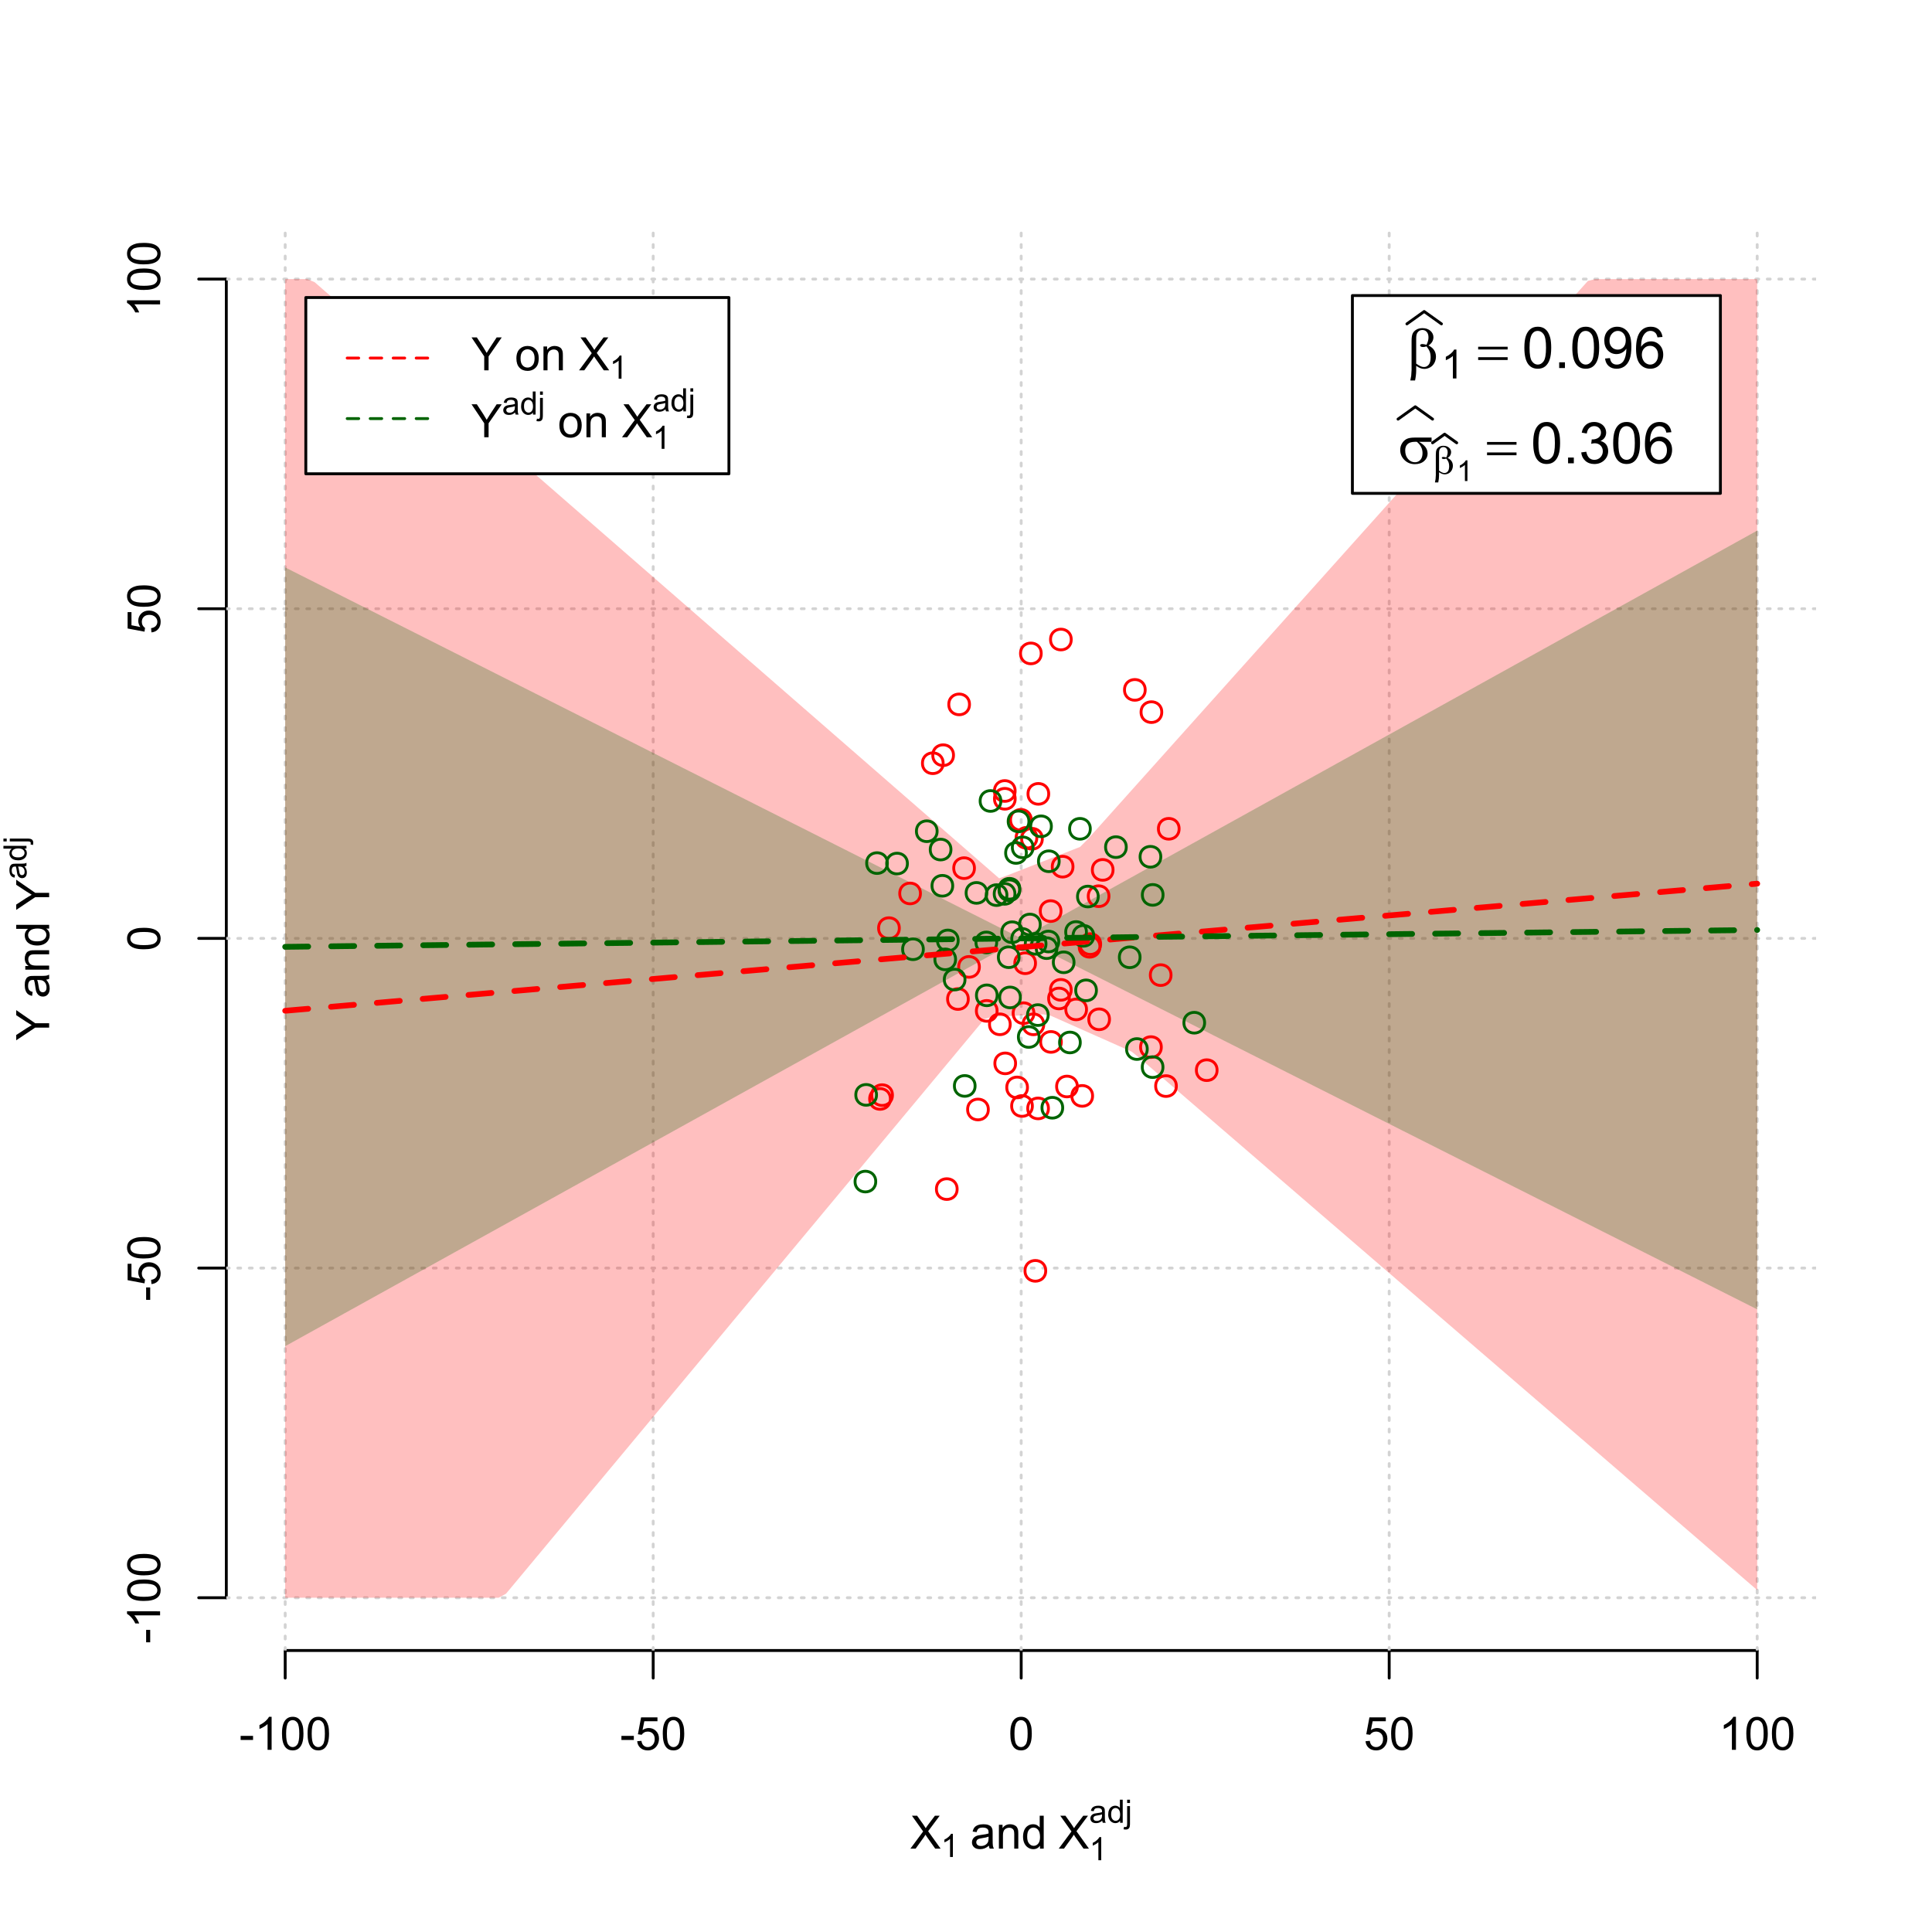 <?xml version="1.0" encoding="UTF-8"?>
<svg xmlns="http://www.w3.org/2000/svg" xmlns:xlink="http://www.w3.org/1999/xlink" width="504pt" height="504pt" viewBox="0 0 504 504" version="1.1">
<defs>
<g>
<symbol overflow="visible" id="glyph0-0">
<path style="stroke:none;" d="M 1.5 0 L 1.5 -7.5 L 7.5 -7.5 L 7.5 0 Z M 1.688 -0.188 L 7.312 -0.188 L 7.312 -7.312 L 1.688 -7.312 Z M 1.688 -0.188 "/>
</symbol>
<symbol overflow="visible" id="glyph0-1">
<path style="stroke:none;" d="M 0.055 0 L 3.375 -4.477 L 0.445 -8.59 L 1.797 -8.59 L 3.359 -6.387 C 3.68 -5.93 3.91 -5.578 4.047 -5.332 C 4.238 -5.645 4.465 -5.969 4.727 -6.312 L 6.457 -8.59 L 7.695 -8.59 L 4.676 -4.539 L 7.93 0 L 6.523 0 L 4.359 -3.062 C 4.238 -3.238 4.113 -3.43 3.984 -3.641 C 3.789 -3.324 3.652 -3.109 3.574 -2.992 L 1.418 0 Z M 0.055 0 "/>
</symbol>
<symbol overflow="visible" id="glyph0-2">
<path style="stroke:none;" d="M 4.852 -0.766 C 4.461 -0.434 4.082 -0.199 3.723 -0.062 C 3.355 0.074 2.969 0.141 2.562 0.141 C 1.875 0.141 1.352 -0.023 0.984 -0.359 C 0.617 -0.688 0.434 -1.117 0.434 -1.641 C 0.434 -1.945 0.5 -2.223 0.641 -2.473 C 0.777 -2.723 0.961 -2.926 1.188 -3.082 C 1.41 -3.234 1.664 -3.348 1.945 -3.43 C 2.152 -3.477 2.465 -3.531 2.883 -3.586 C 3.734 -3.688 4.359 -3.809 4.766 -3.949 C 4.766 -4.09 4.77 -4.18 4.77 -4.227 C 4.77 -4.648 4.668 -4.953 4.469 -5.133 C 4.199 -5.371 3.801 -5.488 3.27 -5.492 C 2.77 -5.488 2.402 -5.402 2.168 -5.23 C 1.934 -5.055 1.758 -4.746 1.648 -4.305 L 0.617 -4.445 C 0.707 -4.887 0.863 -5.242 1.078 -5.516 C 1.289 -5.781 1.598 -5.992 2.008 -6.141 C 2.41 -6.289 2.883 -6.363 3.422 -6.363 C 3.953 -6.363 4.383 -6.301 4.715 -6.176 C 5.047 -6.051 5.293 -5.891 5.449 -5.703 C 5.605 -5.512 5.715 -5.273 5.777 -4.984 C 5.809 -4.805 5.824 -4.48 5.828 -4.016 L 5.828 -2.609 C 5.824 -1.625 5.848 -1.004 5.895 -0.746 C 5.941 -0.484 6.031 -0.238 6.164 0 L 5.062 0 C 4.953 -0.219 4.883 -0.473 4.852 -0.766 Z M 4.766 -3.125 C 4.375 -2.965 3.801 -2.832 3.039 -2.727 C 2.605 -2.66 2.301 -2.59 2.121 -2.516 C 1.941 -2.434 1.801 -2.32 1.703 -2.172 C 1.605 -2.02 1.559 -1.852 1.559 -1.672 C 1.559 -1.387 1.664 -1.152 1.875 -0.969 C 2.086 -0.777 2.398 -0.684 2.812 -0.688 C 3.219 -0.684 3.578 -0.773 3.895 -0.953 C 4.211 -1.129 4.445 -1.371 4.594 -1.68 C 4.707 -1.918 4.762 -2.27 4.766 -2.734 Z M 4.766 -3.125 "/>
</symbol>
<symbol overflow="visible" id="glyph0-3">
<path style="stroke:none;" d="M 0.789 0 L 0.789 -6.223 L 1.742 -6.223 L 1.742 -5.336 C 2.195 -6.02 2.855 -6.363 3.719 -6.363 C 4.09 -6.363 4.434 -6.293 4.754 -6.16 C 5.066 -6.023 5.305 -5.848 5.461 -5.633 C 5.617 -5.41 5.727 -5.152 5.789 -4.852 C 5.828 -4.656 5.848 -4.312 5.848 -3.828 L 5.848 0 L 4.793 0 L 4.793 -3.785 C 4.793 -4.215 4.75 -4.535 4.668 -4.75 C 4.586 -4.961 4.441 -5.129 4.234 -5.258 C 4.023 -5.383 3.777 -5.449 3.5 -5.449 C 3.047 -5.449 2.66 -5.305 2.332 -5.02 C 2.004 -4.734 1.84 -4.195 1.844 -3.398 L 1.844 0 Z M 0.789 0 "/>
</symbol>
<symbol overflow="visible" id="glyph0-4">
<path style="stroke:none;" d="M 4.828 0 L 4.828 -0.785 C 4.43 -0.168 3.848 0.141 3.086 0.141 C 2.59 0.141 2.133 0.004 1.719 -0.27 C 1.297 -0.543 0.977 -0.922 0.75 -1.414 C 0.523 -1.898 0.41 -2.465 0.41 -3.105 C 0.41 -3.727 0.512 -4.289 0.719 -4.797 C 0.926 -5.301 1.238 -5.688 1.652 -5.957 C 2.066 -6.227 2.527 -6.363 3.039 -6.363 C 3.41 -6.363 3.746 -6.281 4.043 -6.125 C 4.336 -5.965 4.574 -5.762 4.758 -5.508 L 4.758 -8.59 L 5.805 -8.59 L 5.805 0 Z M 1.492 -3.105 C 1.488 -2.309 1.656 -1.711 1.996 -1.316 C 2.328 -0.922 2.727 -0.727 3.188 -0.727 C 3.648 -0.727 4.039 -0.914 4.359 -1.293 C 4.68 -1.668 4.84 -2.242 4.844 -3.016 C 4.84 -3.867 4.676 -4.492 4.352 -4.895 C 4.02 -5.289 3.617 -5.488 3.141 -5.492 C 2.672 -5.488 2.277 -5.297 1.965 -4.918 C 1.645 -4.531 1.488 -3.93 1.492 -3.105 Z M 1.492 -3.105 "/>
</symbol>
<symbol overflow="visible" id="glyph0-5">
<path style="stroke:none;" d="M 0.383 -2.578 L 0.383 -3.641 L 3.621 -3.641 L 3.621 -2.578 Z M 0.383 -2.578 "/>
</symbol>
<symbol overflow="visible" id="glyph0-6">
<path style="stroke:none;" d="M 4.469 0 L 3.414 0 L 3.414 -6.719 C 3.16 -6.477 2.828 -6.234 2.414 -5.996 C 2 -5.75 1.629 -5.57 1.305 -5.449 L 1.305 -6.469 C 1.895 -6.742 2.41 -7.078 2.852 -7.477 C 3.293 -7.871 3.605 -8.254 3.789 -8.625 L 4.469 -8.625 Z M 4.469 0 "/>
</symbol>
<symbol overflow="visible" id="glyph0-7">
<path style="stroke:none;" d="M 0.5 -4.234 C 0.496 -5.246 0.602 -6.062 0.812 -6.688 C 1.02 -7.305 1.328 -7.785 1.742 -8.121 C 2.148 -8.457 2.668 -8.625 3.297 -8.625 C 3.758 -8.625 4.164 -8.531 4.512 -8.348 C 4.855 -8.16 5.141 -7.891 5.371 -7.543 C 5.594 -7.191 5.773 -6.766 5.906 -6.266 C 6.035 -5.762 6.098 -5.086 6.102 -4.234 C 6.098 -3.227 5.996 -2.414 5.789 -1.797 C 5.578 -1.176 5.266 -0.695 4.859 -0.359 C 4.445 -0.02 3.926 0.145 3.297 0.148 C 2.465 0.145 1.816 -0.148 1.348 -0.742 C 0.781 -1.457 0.496 -2.621 0.5 -4.234 Z M 1.582 -4.234 C 1.582 -2.824 1.746 -1.887 2.074 -1.418 C 2.402 -0.949 2.809 -0.715 3.297 -0.719 C 3.777 -0.715 4.184 -0.949 4.52 -1.422 C 4.848 -1.887 5.016 -2.824 5.016 -4.234 C 5.016 -5.648 4.848 -6.59 4.52 -7.055 C 4.184 -7.516 3.773 -7.746 3.289 -7.75 C 2.801 -7.746 2.414 -7.543 2.125 -7.137 C 1.762 -6.613 1.582 -5.645 1.582 -4.234 Z M 1.582 -4.234 "/>
</symbol>
<symbol overflow="visible" id="glyph0-8">
<path style="stroke:none;" d="M 0.5 -2.25 L 1.605 -2.344 C 1.684 -1.805 1.871 -1.398 2.176 -1.125 C 2.473 -0.852 2.836 -0.715 3.258 -0.719 C 3.766 -0.715 4.195 -0.906 4.547 -1.293 C 4.898 -1.672 5.074 -2.18 5.074 -2.82 C 5.074 -3.414 4.902 -3.891 4.566 -4.242 C 4.227 -4.59 3.785 -4.762 3.242 -4.766 C 2.898 -4.762 2.594 -4.684 2.32 -4.531 C 2.047 -4.375 1.832 -4.176 1.676 -3.93 L 0.688 -4.062 L 1.516 -8.473 L 5.789 -8.473 L 5.789 -7.465 L 2.359 -7.465 L 1.898 -5.156 C 2.414 -5.516 2.953 -5.695 3.523 -5.695 C 4.27 -5.695 4.902 -5.434 5.422 -4.914 C 5.934 -4.395 6.191 -3.727 6.195 -2.914 C 6.191 -2.133 5.965 -1.461 5.516 -0.898 C 4.961 -0.199 4.211 0.145 3.258 0.148 C 2.477 0.145 1.836 -0.07 1.344 -0.508 C 0.844 -0.941 0.562 -1.523 0.5 -2.25 Z M 0.5 -2.25 "/>
</symbol>
<symbol overflow="visible" id="glyph0-9">
<path style="stroke:none;" d="M 3.344 0 L 3.344 -3.641 L 0.035 -8.59 L 1.418 -8.59 L 3.109 -6 C 3.418 -5.516 3.711 -5.031 3.984 -4.547 C 4.242 -4.992 4.555 -5.496 4.922 -6.062 L 6.586 -8.59 L 7.91 -8.59 L 4.484 -3.641 L 4.484 0 Z M 3.344 0 "/>
</symbol>
<symbol overflow="visible" id="glyph0-10">
<path style="stroke:none;" d=""/>
</symbol>
<symbol overflow="visible" id="glyph0-11">
<path style="stroke:none;" d="M 0.398 -3.109 C 0.398 -4.262 0.719 -5.117 1.359 -5.672 C 1.895 -6.133 2.547 -6.363 3.316 -6.363 C 4.172 -6.363 4.871 -6.082 5.414 -5.52 C 5.953 -4.957 6.223 -4.184 6.227 -3.199 C 6.223 -2.398 6.102 -1.766 5.867 -1.309 C 5.625 -0.848 5.277 -0.492 4.82 -0.238 C 4.359 0.016 3.859 0.141 3.316 0.141 C 2.441 0.141 1.734 -0.137 1.203 -0.695 C 0.664 -1.254 0.398 -2.059 0.398 -3.109 Z M 1.484 -3.109 C 1.48 -2.309 1.656 -1.711 2.004 -1.32 C 2.348 -0.922 2.785 -0.727 3.316 -0.727 C 3.84 -0.727 4.273 -0.926 4.621 -1.324 C 4.969 -1.723 5.145 -2.328 5.145 -3.148 C 5.145 -3.914 4.969 -4.496 4.617 -4.895 C 4.266 -5.289 3.832 -5.488 3.316 -5.492 C 2.785 -5.488 2.348 -5.293 2.004 -4.898 C 1.656 -4.5 1.48 -3.902 1.484 -3.109 Z M 1.484 -3.109 "/>
</symbol>
<symbol overflow="visible" id="glyph1-0">
<path style="stroke:none;" d="M 1.051 0 L 1.051 -5.25 L 5.25 -5.25 L 5.25 0 Z M 1.18 -0.133 L 5.117 -0.133 L 5.117 -5.117 L 1.18 -5.117 Z M 1.18 -0.133 "/>
</symbol>
<symbol overflow="visible" id="glyph1-1">
<path style="stroke:none;" d="M 3.129 0 L 2.391 0 L 2.391 -4.703 C 2.211 -4.531 1.977 -4.363 1.691 -4.195 C 1.398 -4.023 1.141 -3.895 0.914 -3.812 L 0.914 -4.527 C 1.328 -4.719 1.688 -4.953 1.996 -5.234 C 2.305 -5.508 2.523 -5.777 2.652 -6.039 L 3.129 -6.039 Z M 3.129 0 "/>
</symbol>
<symbol overflow="visible" id="glyph1-2">
<path style="stroke:none;" d="M 3.395 -0.539 C 3.117 -0.305 2.855 -0.137 2.605 -0.043 C 2.352 0.051 2.082 0.094 1.793 0.098 C 1.312 0.094 0.941 -0.02 0.688 -0.25 C 0.43 -0.48 0.305 -0.781 0.305 -1.148 C 0.305 -1.359 0.352 -1.551 0.449 -1.73 C 0.543 -1.902 0.668 -2.047 0.828 -2.156 C 0.984 -2.262 1.164 -2.34 1.363 -2.398 C 1.504 -2.434 1.723 -2.473 2.02 -2.512 C 2.609 -2.578 3.047 -2.664 3.336 -2.766 C 3.336 -2.867 3.34 -2.93 3.34 -2.957 C 3.34 -3.258 3.27 -3.469 3.129 -3.594 C 2.941 -3.758 2.66 -3.844 2.289 -3.844 C 1.941 -3.844 1.684 -3.781 1.52 -3.66 C 1.348 -3.535 1.227 -3.32 1.152 -3.016 L 0.43 -3.113 C 0.492 -3.418 0.602 -3.668 0.754 -3.863 C 0.902 -4.051 1.121 -4.199 1.406 -4.301 C 1.688 -4.402 2.016 -4.453 2.395 -4.453 C 2.766 -4.453 3.066 -4.406 3.301 -4.32 C 3.527 -4.23 3.699 -4.121 3.812 -3.992 C 3.918 -3.855 3.996 -3.691 4.043 -3.492 C 4.066 -3.363 4.078 -3.133 4.082 -2.809 L 4.082 -1.824 C 4.078 -1.137 4.094 -0.703 4.129 -0.523 C 4.156 -0.336 4.219 -0.164 4.316 0 L 3.543 0 C 3.465 -0.152 3.414 -0.332 3.395 -0.539 Z M 3.336 -2.188 C 3.062 -2.074 2.66 -1.98 2.129 -1.906 C 1.82 -1.859 1.605 -1.812 1.484 -1.758 C 1.355 -1.703 1.258 -1.621 1.191 -1.52 C 1.121 -1.41 1.09 -1.293 1.09 -1.168 C 1.09 -0.969 1.164 -0.805 1.312 -0.676 C 1.461 -0.543 1.68 -0.48 1.969 -0.48 C 2.25 -0.48 2.5 -0.539 2.727 -0.664 C 2.945 -0.785 3.109 -0.957 3.215 -1.176 C 3.293 -1.34 3.332 -1.586 3.336 -1.914 Z M 3.336 -2.188 "/>
</symbol>
<symbol overflow="visible" id="glyph1-3">
<path style="stroke:none;" d="M 3.379 0 L 3.379 -0.551 C 3.102 -0.121 2.695 0.094 2.16 0.098 C 1.812 0.094 1.492 0 1.203 -0.188 C 0.906 -0.379 0.68 -0.645 0.523 -0.988 C 0.359 -1.328 0.281 -1.723 0.285 -2.172 C 0.281 -2.605 0.355 -3 0.504 -3.355 C 0.648 -3.707 0.863 -3.977 1.156 -4.168 C 1.441 -4.355 1.766 -4.453 2.129 -4.453 C 2.387 -4.453 2.621 -4.395 2.828 -4.285 C 3.031 -4.172 3.199 -4.031 3.332 -3.855 L 3.332 -6.012 L 4.066 -6.012 L 4.066 0 Z M 1.047 -2.172 C 1.043 -1.613 1.16 -1.195 1.398 -0.922 C 1.629 -0.641 1.906 -0.504 2.23 -0.508 C 2.551 -0.504 2.824 -0.637 3.051 -0.902 C 3.273 -1.168 3.387 -1.57 3.391 -2.113 C 3.387 -2.707 3.273 -3.145 3.047 -3.426 C 2.816 -3.703 2.531 -3.844 2.199 -3.844 C 1.867 -3.844 1.594 -3.707 1.375 -3.441 C 1.152 -3.168 1.043 -2.746 1.047 -2.172 Z M 1.047 -2.172 "/>
</symbol>
<symbol overflow="visible" id="glyph1-4">
<path style="stroke:none;" d="M 0.551 -5.156 L 0.551 -6.012 L 1.289 -6.012 L 1.289 -5.156 Z M -0.387 1.691 L -0.246 1.062 C -0.098 1.098 0.016 1.117 0.102 1.121 C 0.25 1.117 0.363 1.066 0.438 0.969 C 0.512 0.867 0.551 0.621 0.551 0.223 L 0.551 -4.355 L 1.289 -4.355 L 1.289 0.238 C 1.289 0.773 1.219 1.148 1.078 1.359 C 0.898 1.633 0.602 1.77 0.191 1.77 C -0.008 1.77 -0.199 1.742 -0.387 1.691 Z M -0.387 1.691 "/>
</symbol>
<symbol overflow="visible" id="glyph2-0">
<path style="stroke:none;" d="M 0.602 0 L 0.602 -7.5 L 6.602 -7.5 L 6.602 0 Z M 0.789 -0.188 L 6.414 -0.188 L 6.414 -7.312 L 0.789 -7.312 Z M 0.789 -0.188 "/>
</symbol>
<symbol overflow="visible" id="glyph2-1">
<path style="stroke:none;" d=""/>
</symbol>
<symbol overflow="visible" id="glyph3-0">
<path style="stroke:none;" d="M 0 -1.5 L -7.5 -1.5 L -7.5 -7.5 L 0 -7.5 Z M -0.188 -1.688 L -0.188 -7.312 L -7.312 -7.312 L -7.312 -1.688 Z M -0.188 -1.688 "/>
</symbol>
<symbol overflow="visible" id="glyph3-1">
<path style="stroke:none;" d="M 0 -3.344 L -3.641 -3.348 L -8.59 -0.035 L -8.59 -1.418 L -6 -3.113 C -5.516 -3.422 -5.031 -3.715 -4.547 -3.984 C -4.992 -4.242 -5.496 -4.555 -6.062 -4.922 L -8.59 -6.586 L -8.59 -7.91 L -3.637 -4.484 L 0 -4.484 Z M 0 -3.344 "/>
</symbol>
<symbol overflow="visible" id="glyph3-2">
<path style="stroke:none;" d="M -0.766 -4.852 C -0.434 -4.461 -0.199 -4.082 -0.062 -3.723 C 0.074 -3.355 0.141 -2.969 0.141 -2.562 C 0.141 -1.875 -0.023 -1.352 -0.359 -0.984 C -0.688 -0.617 -1.117 -0.434 -1.641 -0.434 C -1.945 -0.434 -2.223 -0.5 -2.473 -0.641 C -2.723 -0.777 -2.926 -0.961 -3.082 -1.188 C -3.234 -1.41 -3.348 -1.664 -3.43 -1.945 C -3.477 -2.152 -3.531 -2.465 -3.586 -2.883 C -3.688 -3.734 -3.809 -4.359 -3.949 -4.766 C -4.09 -4.766 -4.18 -4.77 -4.227 -4.77 C -4.648 -4.77 -4.953 -4.668 -5.133 -4.469 C -5.371 -4.199 -5.488 -3.801 -5.492 -3.27 C -5.488 -2.773 -5.402 -2.406 -5.23 -2.172 C -5.055 -1.934 -4.746 -1.758 -4.305 -1.648 L -4.445 -0.617 C -4.887 -0.707 -5.242 -0.863 -5.516 -1.078 C -5.781 -1.293 -5.992 -1.602 -6.141 -2.012 C -6.289 -2.414 -6.363 -2.887 -6.363 -3.422 C -6.363 -3.953 -6.301 -4.383 -6.176 -4.715 C -6.051 -5.047 -5.891 -5.293 -5.703 -5.449 C -5.512 -5.605 -5.273 -5.715 -4.984 -5.777 C -4.805 -5.809 -4.48 -5.824 -4.016 -5.828 L -2.605 -5.828 C -1.625 -5.824 -1.004 -5.848 -0.746 -5.895 C -0.48 -5.941 -0.234 -6.031 0 -6.164 L 0 -5.062 C -0.219 -4.953 -0.473 -4.883 -0.766 -4.852 Z M -3.121 -4.766 C -2.961 -4.375 -2.828 -3.801 -2.727 -3.039 C -2.66 -2.605 -2.59 -2.301 -2.516 -2.121 C -2.434 -1.941 -2.32 -1.801 -2.172 -1.703 C -2.02 -1.605 -1.852 -1.559 -1.672 -1.559 C -1.387 -1.559 -1.152 -1.664 -0.965 -1.875 C -0.773 -2.086 -0.68 -2.398 -0.684 -2.812 C -0.68 -3.219 -0.77 -3.578 -0.949 -3.895 C -1.129 -4.211 -1.371 -4.445 -1.68 -4.594 C -1.918 -4.707 -2.27 -4.762 -2.734 -4.766 Z M -3.121 -4.766 "/>
</symbol>
<symbol overflow="visible" id="glyph3-3">
<path style="stroke:none;" d="M 0 -0.789 L -6.223 -0.793 L -6.223 -1.742 L -5.336 -1.742 C -6.02 -2.195 -6.363 -2.855 -6.363 -3.723 C -6.363 -4.09 -6.293 -4.434 -6.16 -4.754 C -6.023 -5.066 -5.848 -5.305 -5.633 -5.461 C -5.41 -5.617 -5.152 -5.727 -4.852 -5.789 C -4.656 -5.828 -4.312 -5.848 -3.824 -5.848 L 0 -5.848 L 0 -4.793 L -3.785 -4.793 C -4.215 -4.793 -4.535 -4.75 -4.75 -4.668 C -4.961 -4.586 -5.129 -4.441 -5.258 -4.234 C -5.383 -4.023 -5.449 -3.777 -5.449 -3.5 C -5.449 -3.047 -5.305 -2.66 -5.02 -2.336 C -4.734 -2.008 -4.195 -1.844 -3.398 -1.848 L 0 -1.844 Z M 0 -0.789 "/>
</symbol>
<symbol overflow="visible" id="glyph3-4">
<path style="stroke:none;" d="M 0 -4.828 L -0.785 -4.828 C -0.168 -4.43 0.141 -3.848 0.141 -3.086 C 0.141 -2.59 0.004 -2.133 -0.27 -1.719 C -0.543 -1.297 -0.922 -0.977 -1.414 -0.75 C -1.898 -0.523 -2.465 -0.41 -3.105 -0.41 C -3.727 -0.41 -4.289 -0.512 -4.797 -0.719 C -5.301 -0.926 -5.688 -1.238 -5.957 -1.652 C -6.227 -2.066 -6.363 -2.527 -6.363 -3.043 C -6.363 -3.414 -6.281 -3.75 -6.125 -4.043 C -5.965 -4.336 -5.762 -4.574 -5.508 -4.758 L -8.59 -4.758 L -8.59 -5.809 L 0 -5.805 Z M -3.105 -1.496 C -2.309 -1.492 -1.711 -1.66 -1.316 -1.996 C -0.922 -2.328 -0.727 -2.727 -0.727 -3.188 C -0.727 -3.648 -0.914 -4.039 -1.289 -4.359 C -1.664 -4.68 -2.238 -4.84 -3.016 -4.844 C -3.867 -4.84 -4.492 -4.676 -4.895 -4.352 C -5.289 -4.023 -5.488 -3.621 -5.492 -3.141 C -5.488 -2.672 -5.297 -2.277 -4.918 -1.965 C -4.531 -1.648 -3.93 -1.492 -3.105 -1.496 Z M -3.105 -1.496 "/>
</symbol>
<symbol overflow="visible" id="glyph3-5">
<path style="stroke:none;" d="M -2.578 -0.383 L -3.641 -0.383 L -3.641 -3.621 L -2.578 -3.621 Z M -2.578 -0.383 "/>
</symbol>
<symbol overflow="visible" id="glyph3-6">
<path style="stroke:none;" d="M 0 -4.469 L 0 -3.414 L -6.719 -3.418 C -6.477 -3.16 -6.234 -2.828 -5.996 -2.418 C -5.75 -2.004 -5.57 -1.633 -5.449 -1.309 L -6.469 -1.309 C -6.742 -1.895 -7.078 -2.41 -7.477 -2.852 C -7.871 -3.293 -8.254 -3.605 -8.625 -3.793 L -8.625 -4.473 Z M 0 -4.469 "/>
</symbol>
<symbol overflow="visible" id="glyph3-7">
<path style="stroke:none;" d="M -4.234 -0.5 C -5.246 -0.496 -6.062 -0.602 -6.688 -0.812 C -7.305 -1.02 -7.785 -1.328 -8.121 -1.742 C -8.457 -2.152 -8.625 -2.672 -8.625 -3.301 C -8.625 -3.758 -8.531 -4.164 -8.348 -4.512 C -8.16 -4.859 -7.891 -5.145 -7.543 -5.371 C -7.191 -5.594 -6.766 -5.773 -6.266 -5.906 C -5.762 -6.035 -5.086 -6.098 -4.234 -6.102 C -3.223 -6.098 -2.41 -5.996 -1.793 -5.789 C -1.176 -5.578 -0.695 -5.266 -0.359 -4.859 C -0.02 -4.445 0.145 -3.926 0.148 -3.297 C 0.145 -2.465 -0.148 -1.816 -0.742 -1.348 C -1.457 -0.781 -2.621 -0.496 -4.234 -0.5 Z M -4.234 -1.582 C -2.824 -1.582 -1.887 -1.746 -1.418 -2.074 C -0.949 -2.402 -0.715 -2.809 -0.719 -3.297 C -0.715 -3.777 -0.949 -4.184 -1.422 -4.52 C -1.887 -4.848 -2.824 -5.016 -4.234 -5.016 C -5.648 -5.016 -6.59 -4.848 -7.055 -4.52 C -7.516 -4.188 -7.746 -3.777 -7.75 -3.289 C -7.746 -2.801 -7.543 -2.414 -7.137 -2.129 C -6.613 -1.762 -5.645 -1.582 -4.234 -1.582 Z M -4.234 -1.582 "/>
</symbol>
<symbol overflow="visible" id="glyph3-8">
<path style="stroke:none;" d="M -2.25 -0.5 L -2.344 -1.605 C -1.805 -1.684 -1.398 -1.871 -1.125 -2.176 C -0.852 -2.473 -0.715 -2.836 -0.719 -3.258 C -0.715 -3.766 -0.906 -4.195 -1.293 -4.547 C -1.672 -4.898 -2.18 -5.074 -2.816 -5.074 C -3.414 -5.074 -3.891 -4.902 -4.242 -4.566 C -4.59 -4.227 -4.762 -3.785 -4.766 -3.242 C -4.762 -2.898 -4.684 -2.594 -4.531 -2.32 C -4.375 -2.047 -4.176 -1.832 -3.93 -1.676 L -4.062 -0.688 L -8.473 -1.52 L -8.473 -5.789 L -7.465 -5.789 L -7.465 -2.363 L -5.156 -1.898 C -5.516 -2.414 -5.695 -2.953 -5.695 -3.523 C -5.695 -4.27 -5.434 -4.902 -4.914 -5.422 C -4.395 -5.934 -3.727 -6.191 -2.91 -6.195 C -2.133 -6.191 -1.461 -5.965 -0.895 -5.516 C -0.199 -4.961 0.145 -4.211 0.148 -3.258 C 0.145 -2.477 -0.07 -1.836 -0.508 -1.344 C -0.941 -0.848 -1.523 -0.566 -2.25 -0.5 Z M -2.25 -0.5 "/>
</symbol>
<symbol overflow="visible" id="glyph4-0">
<path style="stroke:none;" d="M 0 -0.602 L -7.5 -0.605 L -7.5 -6.605 L 0 -6.602 Z M -0.188 -0.789 L -0.188 -6.414 L -7.312 -6.418 L -7.312 -0.793 Z M -0.188 -0.789 "/>
</symbol>
<symbol overflow="visible" id="glyph4-1">
<path style="stroke:none;" d=""/>
</symbol>
<symbol overflow="visible" id="glyph5-0">
<path style="stroke:none;" d="M 0 -1.051 L -5.25 -1.051 L -5.25 -5.25 L 0 -5.25 Z M -0.133 -1.18 L -0.133 -5.117 L -5.117 -5.117 L -5.117 -1.18 Z M -0.133 -1.18 "/>
</symbol>
<symbol overflow="visible" id="glyph5-1">
<path style="stroke:none;" d="M -0.539 -3.395 C -0.305 -3.117 -0.137 -2.855 -0.043 -2.605 C 0.051 -2.352 0.094 -2.082 0.098 -1.793 C 0.094 -1.312 -0.02 -0.941 -0.25 -0.688 C -0.48 -0.43 -0.781 -0.305 -1.148 -0.305 C -1.359 -0.305 -1.551 -0.352 -1.73 -0.449 C -1.902 -0.543 -2.047 -0.668 -2.156 -0.828 C -2.262 -0.984 -2.34 -1.164 -2.398 -1.363 C -2.434 -1.504 -2.473 -1.723 -2.512 -2.02 C -2.578 -2.609 -2.664 -3.047 -2.766 -3.336 C -2.867 -3.336 -2.93 -3.34 -2.957 -3.34 C -3.258 -3.34 -3.469 -3.27 -3.594 -3.129 C -3.758 -2.941 -3.844 -2.66 -3.844 -2.289 C -3.844 -1.941 -3.781 -1.684 -3.66 -1.52 C -3.535 -1.352 -3.32 -1.23 -3.016 -1.152 L -3.113 -0.43 C -3.418 -0.492 -3.668 -0.602 -3.863 -0.754 C -4.051 -0.902 -4.199 -1.121 -4.301 -1.406 C -4.402 -1.688 -4.453 -2.016 -4.453 -2.395 C -4.453 -2.766 -4.406 -3.066 -4.32 -3.301 C -4.23 -3.527 -4.121 -3.699 -3.992 -3.812 C -3.855 -3.918 -3.691 -3.996 -3.492 -4.043 C -3.363 -4.066 -3.133 -4.078 -2.809 -4.082 L -1.824 -4.082 C -1.137 -4.078 -0.703 -4.094 -0.523 -4.129 C -0.336 -4.156 -0.164 -4.219 0 -4.316 L 0 -3.543 C -0.152 -3.465 -0.332 -3.414 -0.539 -3.395 Z M -2.188 -3.336 C -2.074 -3.062 -1.98 -2.66 -1.906 -2.129 C -1.859 -1.82 -1.812 -1.605 -1.758 -1.484 C -1.703 -1.355 -1.621 -1.258 -1.52 -1.191 C -1.41 -1.121 -1.293 -1.09 -1.168 -1.09 C -0.969 -1.09 -0.805 -1.164 -0.676 -1.312 C -0.543 -1.461 -0.48 -1.68 -0.48 -1.969 C -0.48 -2.25 -0.539 -2.5 -0.664 -2.727 C -0.785 -2.945 -0.957 -3.109 -1.176 -3.215 C -1.34 -3.293 -1.586 -3.332 -1.914 -3.336 Z M -2.188 -3.336 "/>
</symbol>
<symbol overflow="visible" id="glyph5-2">
<path style="stroke:none;" d="M 0 -3.379 L -0.551 -3.379 C -0.121 -3.102 0.094 -2.695 0.098 -2.16 C 0.094 -1.812 0 -1.492 -0.188 -1.203 C -0.379 -0.906 -0.645 -0.684 -0.988 -0.527 C -1.328 -0.367 -1.723 -0.285 -2.172 -0.289 C -2.605 -0.285 -3 -0.359 -3.355 -0.504 C -3.707 -0.648 -3.977 -0.863 -4.168 -1.156 C -4.355 -1.441 -4.453 -1.766 -4.453 -2.129 C -4.453 -2.387 -4.395 -2.621 -4.285 -2.828 C -4.172 -3.031 -4.031 -3.199 -3.855 -3.332 L -6.012 -3.332 L -6.012 -4.066 L 0 -4.066 Z M -2.172 -1.047 C -1.613 -1.043 -1.195 -1.16 -0.922 -1.398 C -0.641 -1.629 -0.504 -1.906 -0.508 -2.23 C -0.504 -2.551 -0.637 -2.824 -0.902 -3.051 C -1.168 -3.273 -1.57 -3.387 -2.113 -3.391 C -2.707 -3.387 -3.145 -3.273 -3.426 -3.047 C -3.703 -2.816 -3.844 -2.531 -3.844 -2.199 C -3.844 -1.867 -3.707 -1.594 -3.441 -1.375 C -3.168 -1.152 -2.746 -1.043 -2.172 -1.047 Z M -2.172 -1.047 "/>
</symbol>
<symbol overflow="visible" id="glyph5-3">
<path style="stroke:none;" d="M -5.156 -0.551 L -6.012 -0.551 L -6.012 -1.289 L -5.156 -1.289 Z M 1.691 0.387 L 1.062 0.246 C 1.098 0.098 1.117 -0.016 1.121 -0.102 C 1.117 -0.25 1.066 -0.363 0.969 -0.438 C 0.867 -0.512 0.621 -0.551 0.223 -0.551 L -4.355 -0.551 L -4.355 -1.289 L 0.238 -1.289 C 0.773 -1.289 1.148 -1.219 1.359 -1.078 C 1.633 -0.898 1.77 -0.602 1.77 -0.191 C 1.77 0.008 1.742 0.199 1.691 0.387 Z M 1.691 0.387 "/>
</symbol>
<symbol overflow="visible" id="glyph6-0">
<path style="stroke:none;" d="M 0.754 0 L 0.754 -9.375 L 8.254 -9.375 L 8.254 0 Z M 0.988 -0.234 L 8.02 -0.234 L 8.02 -9.141 L 0.988 -9.141 Z M 0.988 -0.234 "/>
</symbol>
<symbol overflow="visible" id="glyph6-1">
<path style="stroke:none;" d="M 2.418 -0.57 L 2.418 0.668 C 2.414 1.457 2.316 2.312 2.125 3.238 L 0.887 3.238 C 1.016 2.629 1.094 2.215 1.121 2 C 1.18 1.312 1.211 0.812 1.215 0.5 L 1.215 -6.988 C 1.211 -7.859 1.297 -8.508 1.473 -8.93 C 1.645 -9.352 1.957 -9.703 2.41 -9.988 C 2.859 -10.27 3.402 -10.41 4.035 -10.414 C 4.906 -10.41 5.605 -10.176 6.129 -9.711 C 6.652 -9.238 6.914 -8.684 6.914 -8.043 C 6.914 -7.625 6.805 -7.23 6.594 -6.855 C 6.379 -6.48 6.051 -6.156 5.609 -5.891 C 6.914 -5.262 7.57 -4.289 7.574 -2.973 C 7.57 -2.383 7.434 -1.836 7.164 -1.332 C 6.887 -0.82 6.512 -0.434 6.035 -0.172 C 5.555 0.094 5.059 0.223 4.555 0.227 C 4.227 0.223 3.906 0.168 3.586 0.059 C 3.266 -0.051 2.875 -0.258 2.418 -0.57 Z M 2.418 -1.148 C 2.891 -0.816 3.305 -0.578 3.656 -0.434 C 3.918 -0.324 4.18 -0.27 4.445 -0.27 C 4.938 -0.27 5.352 -0.473 5.688 -0.879 C 6.02 -1.285 6.188 -1.93 6.188 -2.82 C 6.188 -3.375 6.105 -3.863 5.949 -4.281 C 5.785 -4.695 5.508 -5.152 5.113 -5.656 C 4.773 -5.539 4.484 -5.484 4.242 -5.484 C 3.945 -5.484 3.738 -5.527 3.621 -5.617 C 3.5 -5.703 3.438 -5.797 3.441 -5.902 C 3.438 -5.992 3.484 -6.078 3.578 -6.152 C 3.668 -6.223 3.816 -6.258 4.027 -6.262 C 4.262 -6.258 4.625 -6.195 5.113 -6.07 C 5.453 -6.75 5.625 -7.391 5.625 -8 C 5.625 -8.609 5.473 -9.086 5.172 -9.426 C 4.867 -9.758 4.492 -9.926 4.043 -9.93 C 3.477 -9.926 3.035 -9.688 2.727 -9.215 C 2.516 -8.895 2.414 -8.383 2.418 -7.684 Z M 2.418 -1.148 "/>
</symbol>
<symbol overflow="visible" id="glyph6-2">
<path style="stroke:none;" d="M 0.27 -5.559 L 7.961 -5.559 L 7.961 -4.848 L 0.27 -4.848 Z M 0.27 -2.828 L 7.961 -2.828 L 7.961 -2.102 L 0.27 -2.102 Z M 0.27 -2.828 "/>
</symbol>
<symbol overflow="visible" id="glyph6-3">
<path style="stroke:none;" d="M 8.746 -5.602 L 5.465 -5.602 C 6.199 -5.191 6.758 -4.734 7.141 -4.238 C 7.52 -3.738 7.711 -3.164 7.711 -2.512 C 7.711 -1.758 7.406 -1.113 6.801 -0.578 C 6.195 -0.043 5.387 0.223 4.371 0.227 C 3.301 0.223 2.398 -0.137 1.668 -0.863 C 0.934 -1.59 0.566 -2.469 0.57 -3.5 C 0.566 -4.117 0.723 -4.68 1.031 -5.184 C 1.336 -5.688 1.723 -6.066 2.199 -6.324 C 2.668 -6.578 3.391 -6.707 4.367 -6.711 L 8.746 -6.711 Z M 4.914 -5.602 C 4.707 -5.605 4.551 -5.605 4.445 -5.609 C 3.566 -5.605 2.918 -5.41 2.5 -5.023 C 2.074 -4.629 1.863 -4.078 1.867 -3.367 C 1.863 -2.434 2.113 -1.684 2.621 -1.117 C 3.121 -0.551 3.719 -0.27 4.41 -0.27 C 4.984 -0.27 5.457 -0.473 5.828 -0.887 C 6.199 -1.297 6.387 -1.895 6.387 -2.672 C 6.387 -3.797 5.895 -4.773 4.914 -5.602 Z M 4.914 -5.602 "/>
</symbol>
<symbol overflow="visible" id="glyph7-0">
<path style="stroke:none;" d="M 1.312 0 L 1.312 -6.562 L 6.562 -6.562 L 6.562 0 Z M 1.477 -0.164 L 6.398 -0.164 L 6.398 -6.398 L 1.477 -6.398 Z M 1.477 -0.164 "/>
</symbol>
<symbol overflow="visible" id="glyph7-1">
<path style="stroke:none;" d="M 3.91 0 L 2.988 0 L 2.988 -5.879 C 2.766 -5.664 2.473 -5.453 2.113 -5.242 C 1.75 -5.027 1.426 -4.871 1.145 -4.77 L 1.145 -5.66 C 1.656 -5.902 2.109 -6.195 2.496 -6.539 C 2.883 -6.883 3.156 -7.219 3.316 -7.547 L 3.91 -7.547 Z M 3.91 0 "/>
</symbol>
<symbol overflow="visible" id="glyph8-0">
<path style="stroke:none;" d="M 1.875 0 L 1.875 -9.375 L 9.375 -9.375 L 9.375 0 Z M 2.109 -0.234 L 9.141 -0.234 L 9.141 -9.141 L 2.109 -9.141 Z M 2.109 -0.234 "/>
</symbol>
<symbol overflow="visible" id="glyph8-1">
<path style="stroke:none;" d="M 0.621 -5.297 C 0.621 -6.562 0.75 -7.582 1.012 -8.359 C 1.273 -9.133 1.664 -9.73 2.18 -10.152 C 2.695 -10.57 3.344 -10.781 4.125 -10.781 C 4.699 -10.781 5.203 -10.664 5.641 -10.434 C 6.074 -10.199 6.434 -9.863 6.715 -9.43 C 6.996 -8.988 7.219 -8.457 7.383 -7.832 C 7.543 -7.203 7.621 -6.359 7.625 -5.297 C 7.621 -4.035 7.492 -3.016 7.234 -2.246 C 6.973 -1.469 6.586 -0.871 6.074 -0.449 C 5.559 -0.027 4.91 0.18 4.125 0.184 C 3.086 0.18 2.27 -0.188 1.684 -0.93 C 0.973 -1.82 0.621 -3.277 0.621 -5.297 Z M 1.977 -5.297 C 1.973 -3.531 2.18 -2.355 2.594 -1.777 C 3.004 -1.191 3.516 -0.902 4.125 -0.902 C 4.727 -0.902 5.234 -1.195 5.648 -1.781 C 6.062 -2.367 6.27 -3.539 6.27 -5.297 C 6.27 -7.062 6.062 -8.234 5.648 -8.816 C 5.234 -9.398 4.719 -9.691 4.109 -9.691 C 3.5 -9.691 3.02 -9.434 2.66 -8.922 C 2.203 -8.262 1.973 -7.055 1.977 -5.297 Z M 1.977 -5.297 "/>
</symbol>
<symbol overflow="visible" id="glyph8-2">
<path style="stroke:none;" d="M 1.363 0 L 1.363 -1.5 L 2.863 -1.5 L 2.863 0 Z M 1.363 0 "/>
</symbol>
<symbol overflow="visible" id="glyph8-3">
<path style="stroke:none;" d="M 0.82 -2.484 L 2.086 -2.602 C 2.195 -2.004 2.398 -1.57 2.703 -1.305 C 3 -1.035 3.391 -0.902 3.867 -0.902 C 4.273 -0.902 4.629 -0.992 4.934 -1.18 C 5.238 -1.359 5.488 -1.609 5.684 -1.922 C 5.879 -2.23 6.039 -2.648 6.172 -3.176 C 6.301 -3.703 6.367 -4.238 6.371 -4.789 C 6.367 -4.844 6.367 -4.934 6.363 -5.055 C 6.098 -4.629 5.738 -4.289 5.285 -4.031 C 4.828 -3.77 4.332 -3.637 3.801 -3.641 C 2.91 -3.637 2.156 -3.961 1.543 -4.605 C 0.926 -5.25 0.621 -6.098 0.621 -7.156 C 0.621 -8.242 0.941 -9.121 1.582 -9.785 C 2.223 -10.449 3.027 -10.781 4 -10.781 C 4.695 -10.781 5.332 -10.59 5.914 -10.215 C 6.488 -9.836 6.93 -9.301 7.23 -8.609 C 7.531 -7.91 7.68 -6.906 7.684 -5.59 C 7.68 -4.215 7.531 -3.121 7.234 -2.309 C 6.934 -1.496 6.492 -0.875 5.906 -0.453 C 5.316 -0.027 4.625 0.18 3.836 0.184 C 2.996 0.18 2.309 -0.051 1.777 -0.516 C 1.242 -0.98 0.926 -1.637 0.82 -2.484 Z M 6.219 -7.223 C 6.215 -7.977 6.016 -8.578 5.613 -9.023 C 5.207 -9.469 4.723 -9.691 4.16 -9.691 C 3.574 -9.691 3.062 -9.449 2.629 -8.973 C 2.191 -8.488 1.973 -7.871 1.977 -7.113 C 1.973 -6.426 2.18 -5.867 2.594 -5.445 C 3.004 -5.016 3.516 -4.805 4.125 -4.805 C 4.734 -4.805 5.234 -5.016 5.629 -5.445 C 6.02 -5.867 6.215 -6.461 6.219 -7.223 Z M 6.219 -7.223 "/>
</symbol>
<symbol overflow="visible" id="glyph8-4">
<path style="stroke:none;" d="M 7.465 -8.109 L 6.152 -8.004 C 6.035 -8.52 5.867 -8.895 5.656 -9.133 C 5.297 -9.504 4.859 -9.691 4.336 -9.695 C 3.914 -9.691 3.543 -9.574 3.23 -9.344 C 2.812 -9.039 2.488 -8.598 2.25 -8.02 C 2.008 -7.438 1.883 -6.609 1.875 -5.539 C 2.191 -6.016 2.578 -6.375 3.039 -6.613 C 3.496 -6.844 3.977 -6.961 4.484 -6.965 C 5.359 -6.961 6.109 -6.637 6.727 -5.992 C 7.344 -5.344 7.652 -4.508 7.652 -3.484 C 7.652 -2.809 7.504 -2.184 7.215 -1.605 C 6.922 -1.027 6.523 -0.582 6.02 -0.277 C 5.508 0.031 4.934 0.18 4.293 0.184 C 3.191 0.18 2.293 -0.219 1.602 -1.027 C 0.906 -1.832 0.562 -3.164 0.562 -5.023 C 0.562 -7.094 0.945 -8.605 1.715 -9.551 C 2.383 -10.371 3.285 -10.781 4.418 -10.781 C 5.262 -10.781 5.953 -10.543 6.492 -10.07 C 7.031 -9.594 7.355 -8.941 7.465 -8.109 Z M 2.078 -3.48 C 2.074 -3.023 2.172 -2.586 2.367 -2.176 C 2.562 -1.758 2.832 -1.441 3.18 -1.227 C 3.523 -1.008 3.887 -0.902 4.27 -0.902 C 4.824 -0.902 5.301 -1.125 5.703 -1.574 C 6.102 -2.023 6.305 -2.633 6.305 -3.406 C 6.305 -4.145 6.105 -4.73 5.711 -5.16 C 5.316 -5.586 4.82 -5.801 4.219 -5.801 C 3.621 -5.801 3.113 -5.586 2.699 -5.16 C 2.281 -4.73 2.074 -4.172 2.078 -3.48 Z M 2.078 -3.48 "/>
</symbol>
<symbol overflow="visible" id="glyph8-5">
<path style="stroke:none;" d="M 0.629 -2.836 L 1.949 -3.012 C 2.098 -2.262 2.355 -1.723 2.719 -1.395 C 3.082 -1.066 3.523 -0.902 4.051 -0.902 C 4.668 -0.902 5.191 -1.117 5.621 -1.547 C 6.043 -1.977 6.258 -2.508 6.262 -3.141 C 6.258 -3.746 6.059 -4.246 5.668 -4.641 C 5.27 -5.031 4.77 -5.227 4.16 -5.23 C 3.91 -5.227 3.598 -5.176 3.23 -5.082 L 3.375 -6.242 C 3.461 -6.227 3.531 -6.223 3.59 -6.227 C 4.148 -6.223 4.652 -6.367 5.102 -6.664 C 5.551 -6.953 5.777 -7.406 5.777 -8.02 C 5.777 -8.5 5.613 -8.898 5.285 -9.219 C 4.957 -9.531 4.535 -9.691 4.02 -9.695 C 3.504 -9.691 3.074 -9.531 2.738 -9.211 C 2.395 -8.891 2.176 -8.406 2.078 -7.766 L 0.762 -8 C 0.922 -8.879 1.285 -9.562 1.859 -10.051 C 2.43 -10.535 3.141 -10.781 3.992 -10.781 C 4.574 -10.781 5.113 -10.652 5.609 -10.402 C 6.102 -10.148 6.48 -9.809 6.742 -9.375 C 7 -8.938 7.129 -8.477 7.133 -7.992 C 7.129 -7.527 7.004 -7.102 6.758 -6.723 C 6.508 -6.34 6.141 -6.039 5.656 -5.816 C 6.285 -5.664 6.777 -5.359 7.133 -4.902 C 7.48 -4.438 7.656 -3.859 7.66 -3.172 C 7.656 -2.23 7.316 -1.438 6.633 -0.785 C 5.949 -0.137 5.086 0.188 4.043 0.191 C 3.098 0.188 2.312 -0.09 1.695 -0.648 C 1.07 -1.207 0.715 -1.938 0.629 -2.836 Z M 0.629 -2.836 "/>
</symbol>
<symbol overflow="visible" id="glyph9-0">
<path style="stroke:none;" d="M 0.527 0 L 0.527 -6.562 L 5.777 -6.562 L 5.777 0 Z M 0.691 -0.164 L 5.613 -0.164 L 5.613 -6.398 L 0.691 -6.398 Z M 0.691 -0.164 "/>
</symbol>
<symbol overflow="visible" id="glyph9-1">
<path style="stroke:none;" d="M 1.691 -0.398 L 1.691 0.465 C 1.688 1.016 1.621 1.617 1.488 2.266 L 0.621 2.266 C 0.711 1.84 0.766 1.551 0.785 1.398 C 0.828 0.918 0.848 0.566 0.852 0.348 L 0.852 -4.891 C 0.848 -5.5 0.91 -5.953 1.031 -6.25 C 1.152 -6.543 1.371 -6.789 1.688 -6.992 C 2.004 -7.188 2.383 -7.289 2.824 -7.289 C 3.434 -7.289 3.922 -7.125 4.289 -6.797 C 4.656 -6.469 4.84 -6.078 4.84 -5.629 C 4.84 -5.336 4.766 -5.059 4.617 -4.801 C 4.469 -4.535 4.238 -4.309 3.926 -4.121 C 4.84 -3.68 5.297 -3 5.301 -2.082 C 5.297 -1.668 5.199 -1.285 5.012 -0.93 C 4.816 -0.574 4.555 -0.305 4.223 -0.117 C 3.887 0.066 3.543 0.156 3.188 0.16 C 2.957 0.156 2.73 0.117 2.508 0.039 C 2.281 -0.039 2.008 -0.184 1.691 -0.398 Z M 1.691 -0.805 C 2.02 -0.57 2.309 -0.402 2.559 -0.301 C 2.742 -0.223 2.926 -0.188 3.113 -0.191 C 3.453 -0.188 3.742 -0.328 3.98 -0.617 C 4.211 -0.898 4.328 -1.352 4.332 -1.973 C 4.328 -2.359 4.273 -2.699 4.164 -2.996 C 4.051 -3.285 3.855 -3.605 3.578 -3.957 C 3.34 -3.875 3.137 -3.836 2.969 -3.84 C 2.762 -3.836 2.617 -3.867 2.535 -3.93 C 2.449 -3.988 2.406 -4.055 2.41 -4.133 C 2.406 -4.195 2.441 -4.254 2.508 -4.305 C 2.57 -4.355 2.672 -4.383 2.82 -4.383 C 2.984 -4.383 3.238 -4.336 3.578 -4.25 C 3.816 -4.719 3.938 -5.168 3.938 -5.598 C 3.938 -6.027 3.828 -6.363 3.617 -6.598 C 3.402 -6.832 3.141 -6.949 2.828 -6.953 C 2.43 -6.949 2.121 -6.781 1.906 -6.449 C 1.758 -6.227 1.688 -5.871 1.691 -5.379 Z M 1.691 -0.805 "/>
</symbol>
<symbol overflow="visible" id="glyph10-0">
<path style="stroke:none;" d="M 0.938 0 L 0.938 -4.688 L 4.688 -4.688 L 4.688 0 Z M 1.055 -0.117 L 4.57 -0.117 L 4.57 -4.57 L 1.055 -4.57 Z M 1.055 -0.117 "/>
</symbol>
<symbol overflow="visible" id="glyph10-1">
<path style="stroke:none;" d="M 2.793 0 L 2.137 0 L 2.137 -4.199 C 1.977 -4.047 1.77 -3.895 1.512 -3.746 C 1.254 -3.59 1.02 -3.477 0.816 -3.406 L 0.816 -4.043 C 1.184 -4.215 1.508 -4.422 1.781 -4.672 C 2.055 -4.914 2.25 -5.156 2.371 -5.391 L 2.793 -5.391 Z M 2.793 0 "/>
</symbol>
</g>
<clipPath id="clip1">
  <path d="M 74 59.039 L 75 59.039 L 75 430.559 L 74 430.559 Z M 74 59.039 "/>
</clipPath>
<clipPath id="clip2">
  <path d="M 170 59.039 L 171 59.039 L 171 430.559 L 170 430.559 Z M 170 59.039 "/>
</clipPath>
<clipPath id="clip3">
  <path d="M 266 59.039 L 267 59.039 L 267 430.559 L 266 430.559 Z M 266 59.039 "/>
</clipPath>
<clipPath id="clip4">
  <path d="M 362 59.039 L 363 59.039 L 363 430.559 L 362 430.559 Z M 362 59.039 "/>
</clipPath>
<clipPath id="clip5">
  <path d="M 458 59.039 L 459 59.039 L 459 430.559 L 458 430.559 Z M 458 59.039 "/>
</clipPath>
<clipPath id="clip6">
  <path d="M 59.039 416 L 473.758 416 L 473.758 418 L 59.039 418 Z M 59.039 416 "/>
</clipPath>
<clipPath id="clip7">
  <path d="M 59.039 330 L 473.758 330 L 473.758 332 L 59.039 332 Z M 59.039 330 "/>
</clipPath>
<clipPath id="clip8">
  <path d="M 59.039 244 L 473.758 244 L 473.758 246 L 59.039 246 Z M 59.039 244 "/>
</clipPath>
<clipPath id="clip9">
  <path d="M 59.039 158 L 473.758 158 L 473.758 160 L 59.039 160 Z M 59.039 158 "/>
</clipPath>
<clipPath id="clip10">
  <path d="M 59.039 72 L 473.758 72 L 473.758 74 L 59.039 74 Z M 59.039 72 "/>
</clipPath>
</defs>
<g id="surface2611">
<rect x="0" y="0" width="504" height="504" style="fill:rgb(100%,100%,100%);fill-opacity:1;stroke:none;"/>
<g style="fill:rgb(0%,0%,0%);fill-opacity:1;">
  <use xlink:href="#glyph0-1" x="237.445" y="482.25"/>
</g>
<g style="fill:rgb(0%,0%,0%);fill-opacity:1;">
  <use xlink:href="#glyph1-1" x="245.449" y="484.426"/>
</g>
<g style="fill:rgb(0%,0%,0%);fill-opacity:1;">
  <use xlink:href="#glyph2-1" x="250.121" y="482.25"/>
</g>
<g style="fill:rgb(0%,0%,0%);fill-opacity:1;">
  <use xlink:href="#glyph0-2" x="253.121" y="482.25"/>
</g>
<g style="fill:rgb(0%,0%,0%);fill-opacity:1;">
  <use xlink:href="#glyph0-3" x="259.793" y="482.25"/>
</g>
<g style="fill:rgb(0%,0%,0%);fill-opacity:1;">
  <use xlink:href="#glyph0-4" x="266.469" y="482.25"/>
</g>
<g style="fill:rgb(0%,0%,0%);fill-opacity:1;">
  <use xlink:href="#glyph2-1" x="273.141" y="482.25"/>
</g>
<g style="fill:rgb(0%,0%,0%);fill-opacity:1;">
  <use xlink:href="#glyph0-1" x="276.141" y="482.25"/>
</g>
<g style="fill:rgb(0%,0%,0%);fill-opacity:1;">
  <use xlink:href="#glyph1-1" x="284.145" y="485.281"/>
</g>
<g style="fill:rgb(0%,0%,0%);fill-opacity:1;">
  <use xlink:href="#glyph1-2" x="284.145" y="475.504"/>
</g>
<g style="fill:rgb(0%,0%,0%);fill-opacity:1;">
  <use xlink:href="#glyph1-3" x="288.816" y="475.504"/>
</g>
<g style="fill:rgb(0%,0%,0%);fill-opacity:1;">
  <use xlink:href="#glyph1-4" x="293.488" y="475.504"/>
</g>
<g style="fill:rgb(0%,0%,0%);fill-opacity:1;">
  <use xlink:href="#glyph3-1" x="12.82" y="271.418"/>
</g>
<g style="fill:rgb(0%,0%,0%);fill-opacity:1;">
  <use xlink:href="#glyph4-1" x="12.82" y="263.414"/>
</g>
<g style="fill:rgb(0%,0%,0%);fill-opacity:1;">
  <use xlink:href="#glyph3-2" x="12.82" y="260.414"/>
</g>
<g style="fill:rgb(0%,0%,0%);fill-opacity:1;">
  <use xlink:href="#glyph3-3" x="12.82" y="253.742"/>
</g>
<g style="fill:rgb(0%,0%,0%);fill-opacity:1;">
  <use xlink:href="#glyph3-4" x="12.82" y="247.066"/>
</g>
<g style="fill:rgb(0%,0%,0%);fill-opacity:1;">
  <use xlink:href="#glyph4-1" x="12.82" y="240.395"/>
</g>
<g style="fill:rgb(0%,0%,0%);fill-opacity:1;">
  <use xlink:href="#glyph3-1" x="12.82" y="237.395"/>
</g>
<g style="fill:rgb(0%,0%,0%);fill-opacity:1;">
  <use xlink:href="#glyph5-1" x="6.906" y="229.391"/>
</g>
<g style="fill:rgb(0%,0%,0%);fill-opacity:1;">
  <use xlink:href="#glyph5-2" x="6.906" y="224.719"/>
</g>
<g style="fill:rgb(0%,0%,0%);fill-opacity:1;">
  <use xlink:href="#glyph5-3" x="6.906" y="220.047"/>
</g>
<path style="fill:none;stroke-width:0.75;stroke-linecap:round;stroke-linejoin:round;stroke:rgb(0%,0%,0%);stroke-opacity:1;stroke-miterlimit:10;" d="M 74.398 430.559 L 458.398 430.559 "/>
<path style="fill:none;stroke-width:0.75;stroke-linecap:round;stroke-linejoin:round;stroke:rgb(0%,0%,0%);stroke-opacity:1;stroke-miterlimit:10;" d="M 74.398 430.559 L 74.398 437.762 "/>
<path style="fill:none;stroke-width:0.75;stroke-linecap:round;stroke-linejoin:round;stroke:rgb(0%,0%,0%);stroke-opacity:1;stroke-miterlimit:10;" d="M 170.398 430.559 L 170.398 437.762 "/>
<path style="fill:none;stroke-width:0.75;stroke-linecap:round;stroke-linejoin:round;stroke:rgb(0%,0%,0%);stroke-opacity:1;stroke-miterlimit:10;" d="M 266.398 430.559 L 266.398 437.762 "/>
<path style="fill:none;stroke-width:0.75;stroke-linecap:round;stroke-linejoin:round;stroke:rgb(0%,0%,0%);stroke-opacity:1;stroke-miterlimit:10;" d="M 362.398 430.559 L 362.398 437.762 "/>
<path style="fill:none;stroke-width:0.75;stroke-linecap:round;stroke-linejoin:round;stroke:rgb(0%,0%,0%);stroke-opacity:1;stroke-miterlimit:10;" d="M 458.398 430.559 L 458.398 437.762 "/>
<g style="fill:rgb(0%,0%,0%);fill-opacity:1;">
  <use xlink:href="#glyph0-5" x="62.391" y="456.48"/>
  <use xlink:href="#glyph0-6" x="66.387" y="456.48"/>
  <use xlink:href="#glyph0-7" x="73.061" y="456.48"/>
  <use xlink:href="#glyph0-7" x="79.734" y="456.48"/>
</g>
<g style="fill:rgb(0%,0%,0%);fill-opacity:1;">
  <use xlink:href="#glyph0-5" x="161.727" y="456.48"/>
  <use xlink:href="#glyph0-8" x="165.723" y="456.48"/>
  <use xlink:href="#glyph0-7" x="172.396" y="456.48"/>
</g>
<g style="fill:rgb(0%,0%,0%);fill-opacity:1;">
  <use xlink:href="#glyph0-7" x="263.062" y="456.48"/>
</g>
<g style="fill:rgb(0%,0%,0%);fill-opacity:1;">
  <use xlink:href="#glyph0-8" x="355.727" y="456.48"/>
  <use xlink:href="#glyph0-7" x="362.4" y="456.48"/>
</g>
<g style="fill:rgb(0%,0%,0%);fill-opacity:1;">
  <use xlink:href="#glyph0-6" x="448.387" y="456.48"/>
  <use xlink:href="#glyph0-7" x="455.061" y="456.48"/>
  <use xlink:href="#glyph0-7" x="461.734" y="456.48"/>
</g>
<path style="fill:none;stroke-width:0.75;stroke-linecap:round;stroke-linejoin:round;stroke:rgb(0%,0%,0%);stroke-opacity:1;stroke-miterlimit:10;" d="M 59.039 416.801 L 59.039 72.801 "/>
<path style="fill:none;stroke-width:0.75;stroke-linecap:round;stroke-linejoin:round;stroke:rgb(0%,0%,0%);stroke-opacity:1;stroke-miterlimit:10;" d="M 59.039 416.801 L 51.84 416.801 "/>
<path style="fill:none;stroke-width:0.75;stroke-linecap:round;stroke-linejoin:round;stroke:rgb(0%,0%,0%);stroke-opacity:1;stroke-miterlimit:10;" d="M 59.039 330.801 L 51.84 330.801 "/>
<path style="fill:none;stroke-width:0.75;stroke-linecap:round;stroke-linejoin:round;stroke:rgb(0%,0%,0%);stroke-opacity:1;stroke-miterlimit:10;" d="M 59.039 244.801 L 51.84 244.801 "/>
<path style="fill:none;stroke-width:0.75;stroke-linecap:round;stroke-linejoin:round;stroke:rgb(0%,0%,0%);stroke-opacity:1;stroke-miterlimit:10;" d="M 59.039 158.801 L 51.84 158.801 "/>
<path style="fill:none;stroke-width:0.75;stroke-linecap:round;stroke-linejoin:round;stroke:rgb(0%,0%,0%);stroke-opacity:1;stroke-miterlimit:10;" d="M 59.039 72.801 L 51.84 72.801 "/>
<g style="fill:rgb(0%,0%,0%);fill-opacity:1;">
  <use xlink:href="#glyph3-5" x="41.762" y="428.809"/>
  <use xlink:href="#glyph3-6" x="41.762" y="424.812"/>
  <use xlink:href="#glyph3-7" x="41.762" y="418.139"/>
  <use xlink:href="#glyph3-7" x="41.762" y="411.465"/>
</g>
<g style="fill:rgb(0%,0%,0%);fill-opacity:1;">
  <use xlink:href="#glyph3-5" x="41.762" y="339.473"/>
  <use xlink:href="#glyph3-8" x="41.762" y="335.477"/>
  <use xlink:href="#glyph3-7" x="41.762" y="328.803"/>
</g>
<g style="fill:rgb(0%,0%,0%);fill-opacity:1;">
  <use xlink:href="#glyph3-7" x="41.762" y="248.137"/>
</g>
<g style="fill:rgb(0%,0%,0%);fill-opacity:1;">
  <use xlink:href="#glyph3-8" x="41.762" y="165.473"/>
  <use xlink:href="#glyph3-7" x="41.762" y="158.799"/>
</g>
<g style="fill:rgb(0%,0%,0%);fill-opacity:1;">
  <use xlink:href="#glyph3-6" x="41.762" y="82.812"/>
  <use xlink:href="#glyph3-7" x="41.762" y="76.139"/>
  <use xlink:href="#glyph3-7" x="41.762" y="69.465"/>
</g>
<g clip-path="url(#clip1)" clip-rule="nonzero">
<path style="fill:none;stroke-width:0.75;stroke-linecap:round;stroke-linejoin:round;stroke:rgb(82.745%,82.745%,82.745%);stroke-opacity:1;stroke-dasharray:0.75,2.25;stroke-miterlimit:10;" d="M 74.398 430.559 L 74.398 59.039 "/>
</g>
<g clip-path="url(#clip2)" clip-rule="nonzero">
<path style="fill:none;stroke-width:0.75;stroke-linecap:round;stroke-linejoin:round;stroke:rgb(82.745%,82.745%,82.745%);stroke-opacity:1;stroke-dasharray:0.75,2.25;stroke-miterlimit:10;" d="M 170.398 430.559 L 170.398 59.039 "/>
</g>
<g clip-path="url(#clip3)" clip-rule="nonzero">
<path style="fill:none;stroke-width:0.75;stroke-linecap:round;stroke-linejoin:round;stroke:rgb(82.745%,82.745%,82.745%);stroke-opacity:1;stroke-dasharray:0.75,2.25;stroke-miterlimit:10;" d="M 266.398 430.559 L 266.398 59.039 "/>
</g>
<g clip-path="url(#clip4)" clip-rule="nonzero">
<path style="fill:none;stroke-width:0.75;stroke-linecap:round;stroke-linejoin:round;stroke:rgb(82.745%,82.745%,82.745%);stroke-opacity:1;stroke-dasharray:0.75,2.25;stroke-miterlimit:10;" d="M 362.398 430.559 L 362.398 59.039 "/>
</g>
<g clip-path="url(#clip5)" clip-rule="nonzero">
<path style="fill:none;stroke-width:0.75;stroke-linecap:round;stroke-linejoin:round;stroke:rgb(82.745%,82.745%,82.745%);stroke-opacity:1;stroke-dasharray:0.75,2.25;stroke-miterlimit:10;" d="M 458.398 430.559 L 458.398 59.039 "/>
</g>
<g clip-path="url(#clip6)" clip-rule="nonzero">
<path style="fill:none;stroke-width:0.75;stroke-linecap:round;stroke-linejoin:round;stroke:rgb(82.745%,82.745%,82.745%);stroke-opacity:1;stroke-dasharray:0.75,2.25;stroke-miterlimit:10;" d="M 59.039 416.801 L 473.762 416.801 "/>
</g>
<g clip-path="url(#clip7)" clip-rule="nonzero">
<path style="fill:none;stroke-width:0.75;stroke-linecap:round;stroke-linejoin:round;stroke:rgb(82.745%,82.745%,82.745%);stroke-opacity:1;stroke-dasharray:0.75,2.25;stroke-miterlimit:10;" d="M 59.039 330.801 L 473.762 330.801 "/>
</g>
<g clip-path="url(#clip8)" clip-rule="nonzero">
<path style="fill:none;stroke-width:0.75;stroke-linecap:round;stroke-linejoin:round;stroke:rgb(82.745%,82.745%,82.745%);stroke-opacity:1;stroke-dasharray:0.75,2.25;stroke-miterlimit:10;" d="M 59.039 244.801 L 473.762 244.801 "/>
</g>
<g clip-path="url(#clip9)" clip-rule="nonzero">
<path style="fill:none;stroke-width:0.75;stroke-linecap:round;stroke-linejoin:round;stroke:rgb(82.745%,82.745%,82.745%);stroke-opacity:1;stroke-dasharray:0.75,2.25;stroke-miterlimit:10;" d="M 59.039 158.801 L 473.762 158.801 "/>
</g>
<g clip-path="url(#clip10)" clip-rule="nonzero">
<path style="fill:none;stroke-width:0.75;stroke-linecap:round;stroke-linejoin:round;stroke:rgb(82.745%,82.745%,82.745%);stroke-opacity:1;stroke-dasharray:0.75,2.25;stroke-miterlimit:10;" d="M 59.039 72.801 L 473.762 72.801 "/>
</g>
<path style=" stroke:none;fill-rule:nonzero;fill:rgb(100%,0%,0%);fill-opacity:0.251;" d="M 74.398 72.801 L 80.16 72.801 L 82.078 73.609 L 84 75.285 L 85.922 76.957 L 87.84 78.629 L 89.762 80.301 L 91.68 81.973 L 93.602 83.645 L 95.52 85.316 L 97.441 86.988 L 99.359 88.66 L 101.281 90.332 L 103.199 92.004 L 105.121 93.676 L 107.039 95.352 L 108.961 97.023 L 110.879 98.695 L 112.801 100.367 L 114.719 102.039 L 116.641 103.711 L 118.559 105.383 L 120.48 107.055 L 122.398 108.727 L 124.32 110.398 L 126.238 112.07 L 128.16 113.742 L 130.078 115.414 L 132 117.09 L 133.922 118.762 L 135.84 120.434 L 137.762 122.105 L 139.68 123.777 L 141.602 125.449 L 143.52 127.121 L 145.441 128.793 L 147.359 130.465 L 149.281 132.137 L 151.199 133.809 L 153.121 135.48 L 155.039 137.152 L 156.961 138.828 L 158.879 140.5 L 160.801 142.172 L 162.719 143.844 L 164.641 145.516 L 166.559 147.188 L 168.48 148.859 L 170.398 150.531 L 172.32 152.203 L 174.238 153.875 L 176.16 155.547 L 178.078 157.219 L 180 158.891 L 181.922 160.566 L 183.84 162.238 L 185.762 163.91 L 187.68 165.582 L 189.602 167.254 L 191.52 168.926 L 193.441 170.598 L 195.359 172.27 L 197.281 173.941 L 199.199 175.613 L 201.121 177.285 L 203.039 178.957 L 204.961 180.633 L 206.879 182.305 L 208.801 183.977 L 210.719 185.648 L 212.641 187.32 L 214.559 188.992 L 216.48 190.664 L 218.398 192.336 L 220.32 194.008 L 222.238 195.68 L 224.16 197.352 L 226.078 199.023 L 228 200.695 L 229.922 202.371 L 231.84 204.043 L 233.762 205.715 L 235.68 207.387 L 237.602 209.059 L 239.52 210.73 L 241.441 212.402 L 243.359 214.074 L 245.281 215.746 L 247.199 217.418 L 249.121 219.09 L 251.039 220.762 L 252.961 222.434 L 254.879 224.109 L 256.801 225.781 L 258.719 227.453 L 260.641 229.125 L 262.559 228.445 L 264.48 227.695 L 266.398 226.945 L 268.32 226.191 L 270.238 225.441 L 272.16 224.691 L 274.078 223.941 L 276 223.188 L 277.922 222.438 L 279.84 221.688 L 281.762 220.934 L 283.68 219.012 L 285.602 216.867 L 287.52 214.727 L 289.441 212.582 L 291.359 210.438 L 293.281 208.297 L 295.199 206.152 L 297.121 204.008 L 299.039 201.867 L 300.961 199.723 L 302.879 197.582 L 304.801 195.438 L 306.719 193.293 L 308.641 191.152 L 310.559 189.008 L 312.48 186.863 L 314.398 184.723 L 316.32 182.578 L 318.238 180.434 L 320.16 178.293 L 322.078 176.148 L 324 174.008 L 325.922 171.863 L 327.84 169.719 L 329.762 167.578 L 331.68 165.434 L 333.602 163.289 L 335.52 161.148 L 337.441 159.004 L 339.359 156.863 L 341.281 154.719 L 343.199 152.574 L 345.121 150.434 L 347.039 148.289 L 348.961 146.145 L 350.879 144.004 L 352.801 141.859 L 354.719 139.715 L 356.641 137.574 L 358.559 135.43 L 360.48 133.289 L 362.398 131.145 L 364.32 129 L 366.238 126.859 L 368.16 124.715 L 370.078 122.57 L 372 120.43 L 373.922 118.285 L 375.84 116.141 L 377.762 114 L 379.68 111.855 L 381.602 109.715 L 383.52 107.57 L 385.441 105.426 L 387.359 103.285 L 389.281 101.141 L 391.199 98.996 L 393.121 96.855 L 395.039 94.711 L 396.961 92.57 L 398.879 90.426 L 400.801 88.281 L 402.719 86.141 L 404.641 83.996 L 406.559 81.852 L 408.48 79.711 L 410.398 77.566 L 412.32 75.422 L 414.238 73.281 L 416.16 72.801 L 458.398 72.801 L 458.398 416.801 L 458.398 414.809 L 456.48 413.152 L 454.559 411.5 L 452.641 409.848 L 450.719 408.191 L 448.801 406.539 L 446.879 404.883 L 444.961 403.23 L 443.039 401.574 L 441.121 399.922 L 439.199 398.27 L 437.281 396.613 L 435.359 394.961 L 433.441 393.305 L 431.52 391.652 L 429.602 389.996 L 427.68 388.344 L 425.762 386.691 L 423.84 385.035 L 421.922 383.383 L 420 381.727 L 418.078 380.074 L 416.16 378.418 L 414.238 376.766 L 412.32 375.113 L 410.398 373.457 L 408.48 371.805 L 406.559 370.148 L 404.641 368.496 L 402.719 366.84 L 400.801 365.188 L 398.879 363.535 L 396.961 361.879 L 395.039 360.227 L 393.121 358.57 L 391.199 356.918 L 389.281 355.262 L 387.359 353.609 L 385.441 351.957 L 383.52 350.301 L 381.602 348.648 L 379.68 346.992 L 377.762 345.34 L 375.84 343.684 L 373.922 342.031 L 372 340.379 L 370.078 338.723 L 368.16 337.07 L 366.238 335.414 L 364.32 333.762 L 362.398 332.105 L 360.48 330.453 L 358.559 328.801 L 356.641 327.145 L 354.719 325.492 L 352.801 323.836 L 350.879 322.184 L 348.961 320.527 L 347.039 318.875 L 345.121 317.223 L 343.199 315.566 L 341.281 313.914 L 339.359 312.258 L 337.441 310.605 L 335.52 308.949 L 333.602 307.297 L 331.68 305.645 L 329.762 303.988 L 327.84 302.336 L 325.922 300.68 L 324 299.027 L 322.078 297.371 L 320.16 295.719 L 318.238 294.066 L 316.32 292.41 L 314.398 290.758 L 312.48 289.102 L 310.559 287.449 L 308.641 285.793 L 306.719 284.141 L 304.801 282.488 L 302.879 280.832 L 300.961 279.18 L 299.039 277.523 L 297.121 275.871 L 295.199 274.336 L 293.281 273.484 L 291.359 272.633 L 289.441 271.781 L 287.52 270.926 L 285.602 270.074 L 283.68 269.223 L 281.762 268.367 L 279.84 267.516 L 277.922 266.664 L 276 265.809 L 274.078 264.957 L 272.16 264.613 L 270.238 264.707 L 268.32 264.797 L 266.398 264.891 L 264.48 264.98 L 262.559 265.074 L 260.641 265.164 L 258.719 265.258 L 256.801 265.855 L 254.879 268.164 L 252.961 270.469 L 251.039 272.773 L 249.121 275.082 L 247.199 277.387 L 245.281 279.695 L 243.359 282 L 241.441 284.305 L 239.52 286.613 L 237.602 288.918 L 235.68 291.223 L 233.762 293.531 L 231.84 295.836 L 229.922 298.141 L 228 300.449 L 226.078 302.754 L 224.16 305.059 L 222.238 307.367 L 220.32 309.672 L 218.398 311.98 L 216.48 314.285 L 214.559 316.59 L 212.641 318.898 L 210.719 321.203 L 208.801 323.508 L 206.879 325.816 L 204.961 328.121 L 203.039 330.426 L 201.121 332.734 L 199.199 335.039 L 197.281 337.344 L 195.359 339.652 L 193.441 341.957 L 191.52 344.262 L 189.602 346.57 L 187.68 348.875 L 185.762 351.184 L 183.84 353.488 L 181.922 355.793 L 180 358.102 L 178.078 360.406 L 176.16 362.711 L 174.238 365.02 L 172.32 367.324 L 170.398 369.629 L 168.48 371.938 L 166.559 374.242 L 164.641 376.547 L 162.719 378.855 L 160.801 381.16 L 158.879 383.469 L 156.961 385.773 L 155.039 388.078 L 153.121 390.387 L 151.199 392.691 L 149.281 394.996 L 147.359 397.305 L 145.441 399.609 L 143.52 401.914 L 141.602 404.223 L 139.68 406.527 L 137.762 408.832 L 135.84 411.141 L 133.922 413.445 L 132 415.754 L 130.078 416.801 L 74.398 416.801 Z M 74.398 72.801 "/>
<path style=" stroke:none;fill-rule:nonzero;fill:rgb(0%,39.216%,0%);fill-opacity:0.251;" d="M 74.398 72.801 L 74.398 148.023 L 76.32 148.992 L 78.238 149.961 L 80.16 150.93 L 82.078 151.895 L 85.922 153.832 L 87.84 154.801 L 89.762 155.766 L 91.68 156.734 L 93.602 157.703 L 95.52 158.668 L 97.441 159.637 L 99.359 160.605 L 101.281 161.574 L 103.199 162.539 L 105.121 163.508 L 107.039 164.477 L 108.961 165.445 L 110.879 166.41 L 112.801 167.379 L 114.719 168.348 L 116.641 169.316 L 118.559 170.281 L 120.48 171.25 L 122.398 172.219 L 124.32 173.188 L 126.238 174.152 L 128.16 175.121 L 130.078 176.09 L 132 177.059 L 133.922 178.023 L 135.84 178.992 L 137.762 179.961 L 139.68 180.93 L 141.602 181.895 L 143.52 182.863 L 145.441 183.832 L 147.359 184.801 L 149.281 185.766 L 151.199 186.734 L 153.121 187.703 L 155.039 188.672 L 156.961 189.637 L 158.879 190.605 L 160.801 191.574 L 162.719 192.543 L 164.641 193.508 L 166.559 194.477 L 168.48 195.445 L 170.398 196.414 L 172.32 197.379 L 174.238 198.348 L 176.16 199.316 L 178.078 200.285 L 180 201.25 L 181.922 202.219 L 183.84 203.188 L 185.762 204.156 L 187.68 205.121 L 189.602 206.09 L 191.52 207.059 L 193.441 208.023 L 195.359 208.992 L 197.281 209.961 L 199.199 210.93 L 201.121 211.895 L 203.039 212.863 L 204.961 213.832 L 206.879 214.801 L 208.801 215.766 L 210.719 216.734 L 212.641 217.703 L 214.559 218.672 L 216.48 219.637 L 218.398 220.605 L 220.32 221.574 L 222.238 222.543 L 224.16 223.508 L 226.078 224.477 L 229.922 226.414 L 231.84 227.379 L 233.762 228.348 L 235.68 229.316 L 237.602 230.285 L 239.52 231.25 L 241.441 232.219 L 243.359 233.188 L 245.281 234.156 L 247.199 235.121 L 249.121 236.09 L 251.039 237.059 L 252.961 238.027 L 254.879 238.992 L 256.801 239.961 L 258.719 240.93 L 260.641 241.898 L 262.559 242.863 L 264.48 243.832 L 266.398 244.801 L 268.32 243.734 L 270.238 242.672 L 272.16 241.609 L 274.078 240.543 L 277.922 238.418 L 279.84 237.352 L 281.762 236.289 L 283.68 235.227 L 285.602 234.16 L 287.52 233.098 L 289.441 232.035 L 291.359 230.969 L 293.281 229.906 L 295.199 228.844 L 297.121 227.777 L 299.039 226.715 L 300.961 225.652 L 302.879 224.586 L 304.801 223.523 L 306.719 222.461 L 308.641 221.395 L 310.559 220.332 L 312.48 219.27 L 314.398 218.203 L 316.32 217.141 L 318.238 216.078 L 320.16 215.012 L 322.078 213.949 L 324 212.887 L 325.922 211.82 L 327.84 210.758 L 329.762 209.695 L 331.68 208.629 L 333.602 207.566 L 335.52 206.504 L 337.441 205.438 L 339.359 204.375 L 341.281 203.312 L 343.199 202.246 L 345.121 201.184 L 347.039 200.121 L 348.961 199.055 L 350.879 197.992 L 352.801 196.93 L 354.719 195.863 L 356.641 194.801 L 358.559 193.738 L 360.48 192.672 L 362.398 191.609 L 364.32 190.547 L 366.238 189.48 L 368.16 188.418 L 370.078 187.355 L 372 186.289 L 373.922 185.227 L 375.84 184.164 L 377.762 183.098 L 379.68 182.035 L 381.602 180.973 L 383.52 179.906 L 385.441 178.844 L 387.359 177.781 L 389.281 176.715 L 391.199 175.652 L 393.121 174.59 L 395.039 173.523 L 396.961 172.461 L 398.879 171.398 L 400.801 170.332 L 402.719 169.27 L 404.641 168.207 L 406.559 167.141 L 408.48 166.078 L 410.398 165.016 L 412.32 163.949 L 414.238 162.887 L 416.16 161.824 L 418.078 160.758 L 421.922 158.633 L 423.84 157.566 L 425.762 156.504 L 427.68 155.441 L 429.602 154.375 L 431.52 153.312 L 433.441 152.25 L 435.359 151.184 L 437.281 150.121 L 439.199 149.059 L 441.121 147.992 L 443.039 146.93 L 444.961 145.867 L 446.879 144.801 L 448.801 143.738 L 450.719 142.676 L 452.641 141.609 L 454.559 140.547 L 456.48 139.484 L 458.398 138.418 L 458.398 72.801 L 458.398 416.801 L 458.398 341.574 L 456.48 340.609 L 454.559 339.641 L 452.641 338.672 L 450.719 337.703 L 448.801 336.738 L 446.879 335.77 L 444.961 334.801 L 443.039 333.832 L 441.121 332.867 L 439.199 331.898 L 437.281 330.93 L 435.359 329.961 L 433.441 328.996 L 431.52 328.027 L 429.602 327.059 L 427.68 326.09 L 425.762 325.125 L 423.84 324.156 L 421.922 323.188 L 420 322.219 L 418.078 321.254 L 416.16 320.285 L 414.238 319.316 L 412.32 318.348 L 410.398 317.383 L 408.48 316.414 L 406.559 315.445 L 404.641 314.477 L 402.719 313.512 L 400.801 312.543 L 398.879 311.574 L 396.961 310.605 L 395.039 309.641 L 393.121 308.672 L 391.199 307.703 L 389.281 306.734 L 387.359 305.77 L 385.441 304.801 L 383.52 303.832 L 381.602 302.867 L 379.68 301.898 L 377.762 300.93 L 375.84 299.961 L 373.922 298.996 L 370.078 297.059 L 368.16 296.09 L 366.238 295.125 L 364.32 294.156 L 362.398 293.188 L 360.48 292.219 L 358.559 291.254 L 356.641 290.285 L 354.719 289.316 L 352.801 288.348 L 350.879 287.383 L 348.961 286.414 L 347.039 285.445 L 345.121 284.477 L 343.199 283.512 L 341.281 282.543 L 339.359 281.574 L 337.441 280.605 L 335.52 279.641 L 333.602 278.672 L 331.68 277.703 L 329.762 276.734 L 327.84 275.77 L 325.922 274.801 L 322.078 272.863 L 320.16 271.898 L 318.238 270.93 L 316.32 269.961 L 314.398 268.992 L 312.48 268.027 L 310.559 267.059 L 308.641 266.09 L 306.719 265.121 L 304.801 264.156 L 302.879 263.188 L 300.961 262.219 L 299.039 261.25 L 297.121 260.285 L 295.199 259.316 L 293.281 258.348 L 291.359 257.379 L 289.441 256.414 L 287.52 255.445 L 285.602 254.477 L 283.68 253.512 L 281.762 252.543 L 279.84 251.574 L 277.922 250.605 L 276 249.641 L 274.078 248.672 L 272.16 247.703 L 270.238 246.734 L 268.32 245.77 L 266.398 244.801 L 264.48 245.863 L 262.559 246.926 L 260.641 247.992 L 258.719 249.055 L 256.801 250.117 L 254.879 251.184 L 252.961 252.246 L 251.039 253.309 L 249.121 254.375 L 247.199 255.438 L 245.281 256.5 L 243.359 257.566 L 241.441 258.629 L 239.52 259.691 L 237.602 260.758 L 235.68 261.82 L 233.762 262.883 L 231.84 263.949 L 229.922 265.012 L 228 266.074 L 226.078 267.141 L 224.16 268.203 L 222.238 269.266 L 220.32 270.332 L 218.398 271.395 L 216.48 272.457 L 214.559 273.523 L 212.641 274.586 L 210.719 275.648 L 208.801 276.715 L 206.879 277.777 L 204.961 278.84 L 203.039 279.906 L 201.121 280.969 L 199.199 282.031 L 197.281 283.098 L 195.359 284.16 L 193.441 285.223 L 191.52 286.289 L 189.602 287.352 L 187.68 288.414 L 185.762 289.48 L 183.84 290.543 L 181.922 291.605 L 180 292.672 L 178.078 293.734 L 176.16 294.797 L 174.238 295.863 L 172.32 296.926 L 170.398 297.988 L 168.48 299.055 L 166.559 300.117 L 164.641 301.18 L 162.719 302.246 L 160.801 303.309 L 158.879 304.371 L 156.961 305.438 L 155.039 306.5 L 153.121 307.562 L 151.199 308.629 L 149.281 309.691 L 147.359 310.754 L 145.441 311.82 L 143.52 312.883 L 141.602 313.945 L 139.68 315.012 L 137.762 316.074 L 135.84 317.137 L 133.922 318.203 L 130.078 320.328 L 128.16 321.395 L 126.238 322.457 L 124.32 323.52 L 122.398 324.586 L 120.48 325.648 L 118.559 326.711 L 116.641 327.777 L 114.719 328.84 L 112.801 329.902 L 110.879 330.969 L 108.961 332.031 L 107.039 333.094 L 105.121 334.16 L 103.199 335.223 L 101.281 336.285 L 99.359 337.352 L 97.441 338.414 L 95.52 339.477 L 93.602 340.543 L 91.68 341.605 L 89.762 342.668 L 87.84 343.734 L 85.922 344.797 L 84 345.859 L 82.078 346.926 L 80.16 347.988 L 78.238 349.051 L 76.32 350.117 L 74.398 351.18 L 74.398 416.801 Z M 74.398 72.801 "/>
<path style="fill:none;stroke-width:0.75;stroke-linecap:round;stroke-linejoin:round;stroke:rgb(100%,0%,0%);stroke-opacity:1;stroke-miterlimit:10;" d="M 273.574 207.094 C 273.574 210.695 268.176 210.695 268.176 207.094 C 268.176 203.496 273.574 203.496 273.574 207.094 "/>
<path style="fill:none;stroke-width:0.75;stroke-linecap:round;stroke-linejoin:round;stroke:rgb(100%,0%,0%);stroke-opacity:1;stroke-miterlimit:10;" d="M 254.203 226.473 C 254.203 230.07 248.801 230.07 248.801 226.473 C 248.801 222.871 254.203 222.871 254.203 226.473 "/>
<path style="fill:none;stroke-width:0.75;stroke-linecap:round;stroke-linejoin:round;stroke:rgb(100%,0%,0%);stroke-opacity:1;stroke-miterlimit:10;" d="M 268.035 283.68 C 268.035 287.281 262.637 287.281 262.637 283.68 C 262.637 280.078 268.035 280.078 268.035 283.68 "/>
<path style="fill:none;stroke-width:0.75;stroke-linecap:round;stroke-linejoin:round;stroke:rgb(100%,0%,0%);stroke-opacity:1;stroke-miterlimit:10;" d="M 271.621 170.457 C 271.621 174.059 266.223 174.059 266.223 170.457 C 266.223 166.855 271.621 166.855 271.621 170.457 "/>
<path style="fill:none;stroke-width:0.75;stroke-linecap:round;stroke-linejoin:round;stroke:rgb(100%,0%,0%);stroke-opacity:1;stroke-miterlimit:10;" d="M 260.109 263.711 C 260.109 267.312 254.711 267.312 254.711 263.711 C 254.711 260.109 260.109 260.109 260.109 263.711 "/>
<path style="fill:none;stroke-width:0.75;stroke-linecap:round;stroke-linejoin:round;stroke:rgb(100%,0%,0%);stroke-opacity:1;stroke-miterlimit:10;" d="M 255.488 252.234 C 255.488 255.832 250.09 255.832 250.09 252.234 C 250.09 248.633 255.488 248.633 255.488 252.234 "/>
<path style="fill:none;stroke-width:0.75;stroke-linecap:round;stroke-linejoin:round;stroke:rgb(100%,0%,0%);stroke-opacity:1;stroke-miterlimit:10;" d="M 276.867 271.809 C 276.867 275.406 271.469 275.406 271.469 271.809 C 271.469 268.207 276.867 268.207 276.867 271.809 "/>
<path style="fill:none;stroke-width:0.75;stroke-linecap:round;stroke-linejoin:round;stroke:rgb(100%,0%,0%);stroke-opacity:1;stroke-miterlimit:10;" d="M 303.07 185.773 C 303.07 189.371 297.668 189.371 297.668 185.773 C 297.668 182.172 303.07 182.172 303.07 185.773 "/>
<path style="fill:none;stroke-width:0.75;stroke-linecap:round;stroke-linejoin:round;stroke:rgb(100%,0%,0%);stroke-opacity:1;stroke-miterlimit:10;" d="M 272.793 331.523 C 272.793 335.125 267.391 335.125 267.391 331.523 C 267.391 327.926 272.793 327.926 272.793 331.523 "/>
<path style="fill:none;stroke-width:0.75;stroke-linecap:round;stroke-linejoin:round;stroke:rgb(100%,0%,0%);stroke-opacity:1;stroke-miterlimit:10;" d="M 270.473 218.562 C 270.473 222.164 265.07 222.164 265.07 218.562 C 265.07 214.965 270.473 214.965 270.473 218.562 "/>
<path style="fill:none;stroke-width:0.75;stroke-linecap:round;stroke-linejoin:round;stroke:rgb(100%,0%,0%);stroke-opacity:1;stroke-miterlimit:10;" d="M 279.453 166.832 C 279.453 170.434 274.055 170.434 274.055 166.832 C 274.055 163.234 279.453 163.234 279.453 166.832 "/>
<path style="fill:none;stroke-width:0.75;stroke-linecap:round;stroke-linejoin:round;stroke:rgb(100%,0%,0%);stroke-opacity:1;stroke-miterlimit:10;" d="M 285.02 285.887 C 285.02 289.484 279.617 289.484 279.617 285.887 C 279.617 282.285 285.02 282.285 285.02 285.887 "/>
<path style="fill:none;stroke-width:0.75;stroke-linecap:round;stroke-linejoin:round;stroke:rgb(100%,0%,0%);stroke-opacity:1;stroke-miterlimit:10;" d="M 287.125 246.285 C 287.125 249.883 281.723 249.883 281.723 246.285 C 281.723 242.684 287.125 242.684 287.125 246.285 "/>
<path style="fill:none;stroke-width:0.75;stroke-linecap:round;stroke-linejoin:round;stroke:rgb(100%,0%,0%);stroke-opacity:1;stroke-miterlimit:10;" d="M 252.91 183.758 C 252.91 187.355 247.512 187.355 247.512 183.758 C 247.512 180.156 252.91 180.156 252.91 183.758 "/>
<path style="fill:none;stroke-width:0.75;stroke-linecap:round;stroke-linejoin:round;stroke:rgb(100%,0%,0%);stroke-opacity:1;stroke-miterlimit:10;" d="M 317.5 279.176 C 317.5 282.777 312.102 282.777 312.102 279.176 C 312.102 275.574 317.5 275.574 317.5 279.176 "/>
<path style="fill:none;stroke-width:0.75;stroke-linecap:round;stroke-linejoin:round;stroke:rgb(100%,0%,0%);stroke-opacity:1;stroke-miterlimit:10;" d="M 263.535 267.211 C 263.535 270.809 258.133 270.809 258.133 267.211 C 258.133 263.609 263.535 263.609 263.535 267.211 "/>
<path style="fill:none;stroke-width:0.75;stroke-linecap:round;stroke-linejoin:round;stroke:rgb(100%,0%,0%);stroke-opacity:1;stroke-miterlimit:10;" d="M 248.738 197.004 C 248.738 200.605 243.336 200.605 243.336 197.004 C 243.336 193.406 248.738 193.406 248.738 197.004 "/>
<path style="fill:none;stroke-width:0.75;stroke-linecap:round;stroke-linejoin:round;stroke:rgb(100%,0%,0%);stroke-opacity:1;stroke-miterlimit:10;" d="M 305.488 254.375 C 305.488 257.977 300.086 257.977 300.086 254.375 C 300.086 250.773 305.488 250.773 305.488 254.375 "/>
<path style="fill:none;stroke-width:0.75;stroke-linecap:round;stroke-linejoin:round;stroke:rgb(100%,0%,0%);stroke-opacity:1;stroke-miterlimit:10;" d="M 232.27 286.68 C 232.27 290.277 226.867 290.277 226.867 286.68 C 226.867 283.078 232.27 283.078 232.27 286.68 "/>
<path style="fill:none;stroke-width:0.75;stroke-linecap:round;stroke-linejoin:round;stroke:rgb(100%,0%,0%);stroke-opacity:1;stroke-miterlimit:10;" d="M 289.43 265.906 C 289.43 269.508 284.031 269.508 284.031 265.906 C 284.031 262.305 289.43 262.305 289.43 265.906 "/>
<path style="fill:none;stroke-width:0.75;stroke-linecap:round;stroke-linejoin:round;stroke:rgb(100%,0%,0%);stroke-opacity:1;stroke-miterlimit:10;" d="M 298.746 179.969 C 298.746 183.57 293.348 183.57 293.348 179.969 C 293.348 176.371 298.746 176.371 298.746 179.969 "/>
<path style="fill:none;stroke-width:0.75;stroke-linecap:round;stroke-linejoin:round;stroke:rgb(100%,0%,0%);stroke-opacity:1;stroke-miterlimit:10;" d="M 252.598 260.617 C 252.598 264.215 247.199 264.215 247.199 260.617 C 247.199 257.016 252.598 257.016 252.598 260.617 "/>
<path style="fill:none;stroke-width:0.75;stroke-linecap:round;stroke-linejoin:round;stroke:rgb(100%,0%,0%);stroke-opacity:1;stroke-miterlimit:10;" d="M 240.113 233.074 C 240.113 236.672 234.715 236.672 234.715 233.074 C 234.715 229.473 240.113 229.473 240.113 233.074 "/>
<path style="fill:none;stroke-width:0.75;stroke-linecap:round;stroke-linejoin:round;stroke:rgb(100%,0%,0%);stroke-opacity:1;stroke-miterlimit:10;" d="M 289.293 233.789 C 289.293 237.391 283.895 237.391 283.895 233.789 C 283.895 230.188 289.293 230.188 289.293 233.789 "/>
<path style="fill:none;stroke-width:0.75;stroke-linecap:round;stroke-linejoin:round;stroke:rgb(100%,0%,0%);stroke-opacity:1;stroke-miterlimit:10;" d="M 270.129 251.277 C 270.129 254.879 264.73 254.879 264.73 251.277 C 264.73 247.676 270.129 247.676 270.129 251.277 "/>
<path style="fill:none;stroke-width:0.75;stroke-linecap:round;stroke-linejoin:round;stroke:rgb(100%,0%,0%);stroke-opacity:1;stroke-miterlimit:10;" d="M 271.91 218.809 C 271.91 222.41 266.512 222.41 266.512 218.809 C 266.512 215.207 271.91 215.207 271.91 218.809 "/>
<path style="fill:none;stroke-width:0.75;stroke-linecap:round;stroke-linejoin:round;stroke:rgb(100%,0%,0%);stroke-opacity:1;stroke-miterlimit:10;" d="M 257.824 289.434 C 257.824 293.035 252.422 293.035 252.422 289.434 C 252.422 285.832 257.824 285.832 257.824 289.434 "/>
<path style="fill:none;stroke-width:0.75;stroke-linecap:round;stroke-linejoin:round;stroke:rgb(100%,0%,0%);stroke-opacity:1;stroke-miterlimit:10;" d="M 269.016 213.875 C 269.016 217.473 263.617 217.473 263.617 213.875 C 263.617 210.273 269.016 210.273 269.016 213.875 "/>
<path style="fill:none;stroke-width:0.75;stroke-linecap:round;stroke-linejoin:round;stroke:rgb(100%,0%,0%);stroke-opacity:1;stroke-miterlimit:10;" d="M 246.039 199.102 C 246.039 202.703 240.641 202.703 240.641 199.102 C 240.641 195.504 246.039 195.504 246.039 199.102 "/>
<path style="fill:none;stroke-width:0.75;stroke-linecap:round;stroke-linejoin:round;stroke:rgb(100%,0%,0%);stroke-opacity:1;stroke-miterlimit:10;" d="M 302.949 273.156 C 302.949 276.754 297.547 276.754 297.547 273.156 C 297.547 269.555 302.949 269.555 302.949 273.156 "/>
<path style="fill:none;stroke-width:0.75;stroke-linecap:round;stroke-linejoin:round;stroke:rgb(100%,0%,0%);stroke-opacity:1;stroke-miterlimit:10;" d="M 276.781 237.676 C 276.781 241.273 271.383 241.273 271.383 237.676 C 271.383 234.074 276.781 234.074 276.781 237.676 "/>
<path style="fill:none;stroke-width:0.75;stroke-linecap:round;stroke-linejoin:round;stroke:rgb(100%,0%,0%);stroke-opacity:1;stroke-miterlimit:10;" d="M 290.359 226.93 C 290.359 230.531 284.961 230.531 284.961 226.93 C 284.961 223.328 290.359 223.328 290.359 226.93 "/>
<path style="fill:none;stroke-width:0.75;stroke-linecap:round;stroke-linejoin:round;stroke:rgb(100%,0%,0%);stroke-opacity:1;stroke-miterlimit:10;" d="M 269.312 288.516 C 269.312 292.117 263.91 292.117 263.91 288.516 C 263.91 284.918 269.312 284.918 269.312 288.516 "/>
<path style="fill:none;stroke-width:0.75;stroke-linecap:round;stroke-linejoin:round;stroke:rgb(100%,0%,0%);stroke-opacity:1;stroke-miterlimit:10;" d="M 273.504 289.152 C 273.504 292.75 268.105 292.75 268.105 289.152 C 268.105 285.551 273.504 285.551 273.504 289.152 "/>
<path style="fill:none;stroke-width:0.75;stroke-linecap:round;stroke-linejoin:round;stroke:rgb(100%,0%,0%);stroke-opacity:1;stroke-miterlimit:10;" d="M 306.875 283.32 C 306.875 286.922 301.477 286.922 301.477 283.32 C 301.477 279.723 306.875 279.723 306.875 283.32 "/>
<path style="fill:none;stroke-width:0.75;stroke-linecap:round;stroke-linejoin:round;stroke:rgb(100%,0%,0%);stroke-opacity:1;stroke-miterlimit:10;" d="M 286.938 246.988 C 286.938 250.59 281.535 250.59 281.535 246.988 C 281.535 243.391 286.938 243.391 286.938 246.988 "/>
<path style="fill:none;stroke-width:0.75;stroke-linecap:round;stroke-linejoin:round;stroke:rgb(100%,0%,0%);stroke-opacity:1;stroke-miterlimit:10;" d="M 283.438 263.324 C 283.438 266.922 278.039 266.922 278.039 263.324 C 278.039 259.723 283.438 259.723 283.438 263.324 "/>
<path style="fill:none;stroke-width:0.75;stroke-linecap:round;stroke-linejoin:round;stroke:rgb(100%,0%,0%);stroke-opacity:1;stroke-miterlimit:10;" d="M 264.934 277.402 C 264.934 281 259.531 281 259.531 277.402 C 259.531 273.801 264.934 273.801 264.934 277.402 "/>
<path style="fill:none;stroke-width:0.75;stroke-linecap:round;stroke-linejoin:round;stroke:rgb(100%,0%,0%);stroke-opacity:1;stroke-miterlimit:10;" d="M 264.828 208.379 C 264.828 211.98 259.43 211.98 259.43 208.379 C 259.43 204.777 264.828 204.777 264.828 208.379 "/>
<path style="fill:none;stroke-width:0.75;stroke-linecap:round;stroke-linejoin:round;stroke:rgb(100%,0%,0%);stroke-opacity:1;stroke-miterlimit:10;" d="M 269.707 264.305 C 269.707 267.906 264.305 267.906 264.305 264.305 C 264.305 260.707 269.707 260.707 269.707 264.305 "/>
<path style="fill:none;stroke-width:0.75;stroke-linecap:round;stroke-linejoin:round;stroke:rgb(100%,0%,0%);stroke-opacity:1;stroke-miterlimit:10;" d="M 232.812 285.688 C 232.812 289.285 227.41 289.285 227.41 285.688 C 227.41 282.086 232.812 282.086 232.812 285.688 "/>
<path style="fill:none;stroke-width:0.75;stroke-linecap:round;stroke-linejoin:round;stroke:rgb(100%,0%,0%);stroke-opacity:1;stroke-miterlimit:10;" d="M 249.688 310.199 C 249.688 313.797 244.285 313.797 244.285 310.199 C 244.285 306.598 249.688 306.598 249.688 310.199 "/>
<path style="fill:none;stroke-width:0.75;stroke-linecap:round;stroke-linejoin:round;stroke:rgb(100%,0%,0%);stroke-opacity:1;stroke-miterlimit:10;" d="M 307.594 216.207 C 307.594 219.809 302.195 219.809 302.195 216.207 C 302.195 212.609 307.594 212.609 307.594 216.207 "/>
<path style="fill:none;stroke-width:0.75;stroke-linecap:round;stroke-linejoin:round;stroke:rgb(100%,0%,0%);stroke-opacity:1;stroke-miterlimit:10;" d="M 279.445 258.223 C 279.445 261.824 274.043 261.824 274.043 258.223 C 274.043 254.621 279.445 254.621 279.445 258.223 "/>
<path style="fill:none;stroke-width:0.75;stroke-linecap:round;stroke-linejoin:round;stroke:rgb(100%,0%,0%);stroke-opacity:1;stroke-miterlimit:10;" d="M 281.043 283.438 C 281.043 287.035 275.641 287.035 275.641 283.438 C 275.641 279.836 281.043 279.836 281.043 283.438 "/>
<path style="fill:none;stroke-width:0.75;stroke-linecap:round;stroke-linejoin:round;stroke:rgb(100%,0%,0%);stroke-opacity:1;stroke-miterlimit:10;" d="M 272.285 267.219 C 272.285 270.82 266.887 270.82 266.887 267.219 C 266.887 263.621 272.285 263.621 272.285 267.219 "/>
<path style="fill:none;stroke-width:0.75;stroke-linecap:round;stroke-linejoin:round;stroke:rgb(100%,0%,0%);stroke-opacity:1;stroke-miterlimit:10;" d="M 264.816 206.344 C 264.816 209.945 259.418 209.945 259.418 206.344 C 259.418 202.746 264.816 202.746 264.816 206.344 "/>
<path style="fill:none;stroke-width:0.75;stroke-linecap:round;stroke-linejoin:round;stroke:rgb(100%,0%,0%);stroke-opacity:1;stroke-miterlimit:10;" d="M 234.602 242.125 C 234.602 245.723 229.199 245.723 229.199 242.125 C 229.199 238.523 234.602 238.523 234.602 242.125 "/>
<path style="fill:none;stroke-width:0.75;stroke-linecap:round;stroke-linejoin:round;stroke:rgb(100%,0%,0%);stroke-opacity:1;stroke-miterlimit:10;" d="M 278.957 260.473 C 278.957 264.074 273.559 264.074 273.559 260.473 C 273.559 256.875 278.957 256.875 278.957 260.473 "/>
<path style="fill:none;stroke-width:0.75;stroke-linecap:round;stroke-linejoin:round;stroke:rgb(100%,0%,0%);stroke-opacity:1;stroke-miterlimit:10;" d="M 279.91 226.09 C 279.91 229.688 274.508 229.688 274.508 226.09 C 274.508 222.488 279.91 222.488 279.91 226.09 "/>
<path style="fill:none;stroke-width:0.75;stroke-linecap:round;stroke-linejoin:round;stroke:rgb(0%,39.216%,0%);stroke-opacity:1;stroke-miterlimit:10;" d="M 269.488 221.051 C 269.488 224.652 264.09 224.652 264.09 221.051 C 264.09 217.449 269.488 217.449 269.488 221.051 "/>
<path style="fill:none;stroke-width:0.75;stroke-linecap:round;stroke-linejoin:round;stroke:rgb(0%,39.216%,0%);stroke-opacity:1;stroke-miterlimit:10;" d="M 249.961 245.336 C 249.961 248.934 244.562 248.934 244.562 245.336 C 244.562 241.734 249.961 241.734 249.961 245.336 "/>
<path style="fill:none;stroke-width:0.75;stroke-linecap:round;stroke-linejoin:round;stroke:rgb(0%,39.216%,0%);stroke-opacity:1;stroke-miterlimit:10;" d="M 266.012 232.242 C 266.012 235.844 260.609 235.844 260.609 232.242 C 260.609 228.641 266.012 228.641 266.012 232.242 "/>
<path style="fill:none;stroke-width:0.75;stroke-linecap:round;stroke-linejoin:round;stroke:rgb(0%,39.216%,0%);stroke-opacity:1;stroke-miterlimit:10;" d="M 266.043 231.852 C 266.043 235.453 260.641 235.453 260.641 231.852 C 260.641 228.254 266.043 228.254 266.043 231.852 "/>
<path style="fill:none;stroke-width:0.75;stroke-linecap:round;stroke-linejoin:round;stroke:rgb(0%,39.216%,0%);stroke-opacity:1;stroke-miterlimit:10;" d="M 257.434 232.934 C 257.434 236.531 252.035 236.531 252.035 232.934 C 252.035 229.332 257.434 229.332 257.434 232.934 "/>
<path style="fill:none;stroke-width:0.75;stroke-linecap:round;stroke-linejoin:round;stroke:rgb(0%,39.216%,0%);stroke-opacity:1;stroke-miterlimit:10;" d="M 251.738 255.539 C 251.738 259.137 246.34 259.137 246.34 255.539 C 246.34 251.938 251.738 251.938 251.738 255.539 "/>
<path style="fill:none;stroke-width:0.75;stroke-linecap:round;stroke-linejoin:round;stroke:rgb(0%,39.216%,0%);stroke-opacity:1;stroke-miterlimit:10;" d="M 273.441 264.805 C 273.441 268.406 268.043 268.406 268.043 264.805 C 268.043 261.203 273.441 261.203 273.441 264.805 "/>
<path style="fill:none;stroke-width:0.75;stroke-linecap:round;stroke-linejoin:round;stroke:rgb(0%,39.216%,0%);stroke-opacity:1;stroke-miterlimit:10;" d="M 297.41 249.723 C 297.41 253.324 292.008 253.324 292.008 249.723 C 292.008 246.121 297.41 246.121 297.41 249.723 "/>
<path style="fill:none;stroke-width:0.75;stroke-linecap:round;stroke-linejoin:round;stroke:rgb(0%,39.216%,0%);stroke-opacity:1;stroke-miterlimit:10;" d="M 271.066 270.52 C 271.066 274.117 265.668 274.117 265.668 270.52 C 265.668 266.918 271.066 266.918 271.066 270.52 "/>
<path style="fill:none;stroke-width:0.75;stroke-linecap:round;stroke-linejoin:round;stroke:rgb(0%,39.216%,0%);stroke-opacity:1;stroke-miterlimit:10;" d="M 265.844 249.707 C 265.844 253.309 260.445 253.309 260.445 249.707 C 260.445 246.109 265.844 246.109 265.844 249.707 "/>
<path style="fill:none;stroke-width:0.75;stroke-linecap:round;stroke-linejoin:round;stroke:rgb(0%,39.216%,0%);stroke-opacity:1;stroke-miterlimit:10;" d="M 274.273 215.559 C 274.273 219.156 268.875 219.156 268.875 215.559 C 268.875 211.957 274.273 211.957 274.273 215.559 "/>
<path style="fill:none;stroke-width:0.75;stroke-linecap:round;stroke-linejoin:round;stroke:rgb(0%,39.216%,0%);stroke-opacity:1;stroke-miterlimit:10;" d="M 281.812 271.949 C 281.812 275.551 276.41 275.551 276.41 271.949 C 276.41 268.352 281.812 268.352 281.812 271.949 "/>
<path style="fill:none;stroke-width:0.75;stroke-linecap:round;stroke-linejoin:round;stroke:rgb(0%,39.216%,0%);stroke-opacity:1;stroke-miterlimit:10;" d="M 284.426 216.211 C 284.426 219.812 279.027 219.812 279.027 216.211 C 279.027 212.613 284.426 212.613 284.426 216.211 "/>
<path style="fill:none;stroke-width:0.75;stroke-linecap:round;stroke-linejoin:round;stroke:rgb(0%,39.216%,0%);stroke-opacity:1;stroke-miterlimit:10;" d="M 248.074 221.625 C 248.074 225.223 242.672 225.223 242.672 221.625 C 242.672 218.023 248.074 218.023 248.074 221.625 "/>
<path style="fill:none;stroke-width:0.75;stroke-linecap:round;stroke-linejoin:round;stroke:rgb(0%,39.216%,0%);stroke-opacity:1;stroke-miterlimit:10;" d="M 314.246 266.797 C 314.246 270.398 308.844 270.398 308.844 266.797 C 308.844 263.195 314.246 263.195 314.246 266.797 "/>
<path style="fill:none;stroke-width:0.75;stroke-linecap:round;stroke-linejoin:round;stroke:rgb(0%,39.216%,0%);stroke-opacity:1;stroke-miterlimit:10;" d="M 260.125 259.652 C 260.125 263.25 254.727 263.25 254.727 259.652 C 254.727 256.051 260.125 256.051 260.125 259.652 "/>
<path style="fill:none;stroke-width:0.75;stroke-linecap:round;stroke-linejoin:round;stroke:rgb(0%,39.216%,0%);stroke-opacity:1;stroke-miterlimit:10;" d="M 244.465 216.844 C 244.465 220.441 239.066 220.441 239.066 216.844 C 239.066 213.242 244.465 213.242 244.465 216.844 "/>
<path style="fill:none;stroke-width:0.75;stroke-linecap:round;stroke-linejoin:round;stroke:rgb(0%,39.216%,0%);stroke-opacity:1;stroke-miterlimit:10;" d="M 302.816 223.508 C 302.816 227.109 297.414 227.109 297.414 223.508 C 297.414 219.906 302.816 219.906 302.816 223.508 "/>
<path style="fill:none;stroke-width:0.75;stroke-linecap:round;stroke-linejoin:round;stroke:rgb(0%,39.216%,0%);stroke-opacity:1;stroke-miterlimit:10;" d="M 228.656 285.621 C 228.656 289.223 223.254 289.223 223.254 285.621 C 223.254 282.02 228.656 282.02 228.656 285.621 "/>
<path style="fill:none;stroke-width:0.75;stroke-linecap:round;stroke-linejoin:round;stroke:rgb(0%,39.216%,0%);stroke-opacity:1;stroke-miterlimit:10;" d="M 286.023 258.355 C 286.023 261.953 280.621 261.953 280.621 258.355 C 280.621 254.754 286.023 254.754 286.023 258.355 "/>
<path style="fill:none;stroke-width:0.75;stroke-linecap:round;stroke-linejoin:round;stroke:rgb(0%,39.216%,0%);stroke-opacity:1;stroke-miterlimit:10;" d="M 293.809 220.988 C 293.809 224.586 288.41 224.586 288.41 220.988 C 288.41 217.387 293.809 217.387 293.809 220.988 "/>
<path style="fill:none;stroke-width:0.75;stroke-linecap:round;stroke-linejoin:round;stroke:rgb(0%,39.216%,0%);stroke-opacity:1;stroke-miterlimit:10;" d="M 249.281 250.27 C 249.281 253.871 243.879 253.871 243.879 250.27 C 243.879 246.672 249.281 246.672 249.281 250.27 "/>
<path style="fill:none;stroke-width:0.75;stroke-linecap:round;stroke-linejoin:round;stroke:rgb(0%,39.216%,0%);stroke-opacity:1;stroke-miterlimit:10;" d="M 236.715 225.273 C 236.715 228.875 231.312 228.875 231.312 225.273 C 231.312 221.676 236.715 221.676 236.715 225.273 "/>
<path style="fill:none;stroke-width:0.75;stroke-linecap:round;stroke-linejoin:round;stroke:rgb(0%,39.216%,0%);stroke-opacity:1;stroke-miterlimit:10;" d="M 285.324 244.129 C 285.324 247.727 279.922 247.727 279.922 244.129 C 279.922 240.527 285.324 240.527 285.324 244.129 "/>
<path style="fill:none;stroke-width:0.75;stroke-linecap:round;stroke-linejoin:round;stroke:rgb(0%,39.216%,0%);stroke-opacity:1;stroke-miterlimit:10;" d="M 266.738 243.188 C 266.738 246.789 261.34 246.789 261.34 243.188 C 261.34 239.586 266.738 239.586 266.738 243.188 "/>
<path style="fill:none;stroke-width:0.75;stroke-linecap:round;stroke-linejoin:round;stroke:rgb(0%,39.216%,0%);stroke-opacity:1;stroke-miterlimit:10;" d="M 268.41 214.27 C 268.41 217.867 263.008 217.867 263.008 214.27 C 263.008 210.668 268.41 210.668 268.41 214.27 "/>
<path style="fill:none;stroke-width:0.75;stroke-linecap:round;stroke-linejoin:round;stroke:rgb(0%,39.216%,0%);stroke-opacity:1;stroke-miterlimit:10;" d="M 254.371 283.285 C 254.371 286.887 248.973 286.887 248.973 283.285 C 248.973 279.688 254.371 279.688 254.371 283.285 "/>
<path style="fill:none;stroke-width:0.75;stroke-linecap:round;stroke-linejoin:round;stroke:rgb(0%,39.216%,0%);stroke-opacity:1;stroke-miterlimit:10;" d="M 264.762 233.184 C 264.762 236.781 259.363 236.781 259.363 233.184 C 259.363 229.582 264.762 229.582 264.762 233.184 "/>
<path style="fill:none;stroke-width:0.75;stroke-linecap:round;stroke-linejoin:round;stroke:rgb(0%,39.216%,0%);stroke-opacity:1;stroke-miterlimit:10;" d="M 240.867 247.629 C 240.867 251.23 235.465 251.23 235.465 247.629 C 235.465 244.031 240.867 244.031 240.867 247.629 "/>
<path style="fill:none;stroke-width:0.75;stroke-linecap:round;stroke-linejoin:round;stroke:rgb(0%,39.216%,0%);stroke-opacity:1;stroke-miterlimit:10;" d="M 299.285 273.66 C 299.285 277.262 293.887 277.262 293.887 273.66 C 293.887 270.059 299.285 270.059 299.285 273.66 "/>
<path style="fill:none;stroke-width:0.75;stroke-linecap:round;stroke-linejoin:round;stroke:rgb(0%,39.216%,0%);stroke-opacity:1;stroke-miterlimit:10;" d="M 272.867 246.211 C 272.867 249.812 267.469 249.812 267.469 246.211 C 267.469 242.609 272.867 242.609 272.867 246.211 "/>
<path style="fill:none;stroke-width:0.75;stroke-linecap:round;stroke-linejoin:round;stroke:rgb(0%,39.216%,0%);stroke-opacity:1;stroke-miterlimit:10;" d="M 286.496 233.879 C 286.496 237.477 281.094 237.477 281.094 233.879 C 281.094 230.277 286.496 230.277 286.496 233.879 "/>
<path style="fill:none;stroke-width:0.75;stroke-linecap:round;stroke-linejoin:round;stroke:rgb(0%,39.216%,0%);stroke-opacity:1;stroke-miterlimit:10;" d="M 267.746 222.508 C 267.746 226.109 262.344 226.109 262.344 222.508 C 262.344 218.91 267.746 218.91 267.746 222.508 "/>
<path style="fill:none;stroke-width:0.75;stroke-linecap:round;stroke-linejoin:round;stroke:rgb(0%,39.216%,0%);stroke-opacity:1;stroke-miterlimit:10;" d="M 271.371 241.18 C 271.371 244.777 265.969 244.777 265.969 241.18 C 265.969 237.578 271.371 237.578 271.371 241.18 "/>
<path style="fill:none;stroke-width:0.75;stroke-linecap:round;stroke-linejoin:round;stroke:rgb(0%,39.216%,0%);stroke-opacity:1;stroke-miterlimit:10;" d="M 303.383 278.383 C 303.383 281.98 297.984 281.98 297.984 278.383 C 297.984 274.781 303.383 274.781 303.383 278.383 "/>
<path style="fill:none;stroke-width:0.75;stroke-linecap:round;stroke-linejoin:round;stroke:rgb(0%,39.216%,0%);stroke-opacity:1;stroke-miterlimit:10;" d="M 283.414 243.133 C 283.414 246.734 278.012 246.734 278.012 243.133 C 278.012 239.535 283.414 239.535 283.414 243.133 "/>
<path style="fill:none;stroke-width:0.75;stroke-linecap:round;stroke-linejoin:round;stroke:rgb(0%,39.216%,0%);stroke-opacity:1;stroke-miterlimit:10;" d="M 280.18 251.035 C 280.18 254.633 274.781 254.633 274.781 251.035 C 274.781 247.434 280.18 247.434 280.18 251.035 "/>
<path style="fill:none;stroke-width:0.75;stroke-linecap:round;stroke-linejoin:round;stroke:rgb(0%,39.216%,0%);stroke-opacity:1;stroke-miterlimit:10;" d="M 262.672 233.508 C 262.672 237.105 257.27 237.105 257.27 233.508 C 257.27 229.906 262.672 229.906 262.672 233.508 "/>
<path style="fill:none;stroke-width:0.75;stroke-linecap:round;stroke-linejoin:round;stroke:rgb(0%,39.216%,0%);stroke-opacity:1;stroke-miterlimit:10;" d="M 260.004 245.859 C 260.004 249.461 254.605 249.461 254.605 245.859 C 254.605 242.258 260.004 242.258 260.004 245.859 "/>
<path style="fill:none;stroke-width:0.75;stroke-linecap:round;stroke-linejoin:round;stroke:rgb(0%,39.216%,0%);stroke-opacity:1;stroke-miterlimit:10;" d="M 266.188 260.203 C 266.188 263.805 260.789 263.805 260.789 260.203 C 260.789 256.602 266.188 256.602 266.188 260.203 "/>
<path style="fill:none;stroke-width:0.75;stroke-linecap:round;stroke-linejoin:round;stroke:rgb(0%,39.216%,0%);stroke-opacity:1;stroke-miterlimit:10;" d="M 228.453 308.234 C 228.453 311.836 223.055 311.836 223.055 308.234 C 223.055 304.637 228.453 304.637 228.453 308.234 "/>
<path style="fill:none;stroke-width:0.75;stroke-linecap:round;stroke-linejoin:round;stroke:rgb(0%,39.216%,0%);stroke-opacity:1;stroke-miterlimit:10;" d="M 248.531 231.074 C 248.531 234.672 243.133 234.672 243.133 231.074 C 243.133 227.473 248.531 227.473 248.531 231.074 "/>
<path style="fill:none;stroke-width:0.75;stroke-linecap:round;stroke-linejoin:round;stroke:rgb(0%,39.216%,0%);stroke-opacity:1;stroke-miterlimit:10;" d="M 303.406 233.449 C 303.406 237.051 298.004 237.051 298.004 233.449 C 298.004 229.852 303.406 229.852 303.406 233.449 "/>
<path style="fill:none;stroke-width:0.75;stroke-linecap:round;stroke-linejoin:round;stroke:rgb(0%,39.216%,0%);stroke-opacity:1;stroke-miterlimit:10;" d="M 276.195 245.613 C 276.195 249.211 270.797 249.211 270.797 245.613 C 270.797 242.012 276.195 242.012 276.195 245.613 "/>
<path style="fill:none;stroke-width:0.75;stroke-linecap:round;stroke-linejoin:round;stroke:rgb(0%,39.216%,0%);stroke-opacity:1;stroke-miterlimit:10;" d="M 277.223 288.977 C 277.223 292.578 271.82 292.578 271.82 288.977 C 271.82 285.375 277.223 285.375 277.223 288.977 "/>
<path style="fill:none;stroke-width:0.75;stroke-linecap:round;stroke-linejoin:round;stroke:rgb(0%,39.216%,0%);stroke-opacity:1;stroke-miterlimit:10;" d="M 269.34 244.938 C 269.34 248.535 263.941 248.535 263.941 244.938 C 263.941 241.336 269.34 241.336 269.34 244.938 "/>
<path style="fill:none;stroke-width:0.75;stroke-linecap:round;stroke-linejoin:round;stroke:rgb(0%,39.216%,0%);stroke-opacity:1;stroke-miterlimit:10;" d="M 261.09 208.949 C 261.09 212.551 255.691 212.551 255.691 208.949 C 255.691 205.352 261.09 205.352 261.09 208.949 "/>
<path style="fill:none;stroke-width:0.75;stroke-linecap:round;stroke-linejoin:round;stroke:rgb(0%,39.216%,0%);stroke-opacity:1;stroke-miterlimit:10;" d="M 231.488 225.156 C 231.488 228.754 226.09 228.754 226.09 225.156 C 226.09 221.555 231.488 221.555 231.488 225.156 "/>
<path style="fill:none;stroke-width:0.75;stroke-linecap:round;stroke-linejoin:round;stroke:rgb(0%,39.216%,0%);stroke-opacity:1;stroke-miterlimit:10;" d="M 275.727 247.344 C 275.727 250.941 270.328 250.941 270.328 247.344 C 270.328 243.742 275.727 243.742 275.727 247.344 "/>
<path style="fill:none;stroke-width:0.75;stroke-linecap:round;stroke-linejoin:round;stroke:rgb(0%,39.216%,0%);stroke-opacity:1;stroke-miterlimit:10;" d="M 276.309 224.676 C 276.309 228.277 270.906 228.277 270.906 224.676 C 270.906 221.074 276.309 221.074 276.309 224.676 "/>
<path style="fill:none;stroke-width:1.5;stroke-linecap:round;stroke-linejoin:round;stroke:rgb(100%,0%,0%);stroke-opacity:1;stroke-dasharray:6,6;stroke-miterlimit:10;" d="M 74.398 263.676 L 76.32 263.512 L 78.238 263.344 L 80.16 263.18 L 82.078 263.012 L 85.922 262.684 L 87.84 262.516 L 89.762 262.352 L 91.68 262.184 L 93.602 262.02 L 95.52 261.852 L 97.441 261.688 L 99.359 261.523 L 101.281 261.355 L 103.199 261.191 L 105.121 261.023 L 107.039 260.859 L 108.961 260.691 L 110.879 260.527 L 112.801 260.359 L 114.719 260.195 L 116.641 260.031 L 118.559 259.863 L 120.48 259.699 L 122.398 259.531 L 124.32 259.367 L 126.238 259.199 L 128.16 259.035 L 130.078 258.871 L 132 258.703 L 133.922 258.539 L 135.84 258.371 L 137.762 258.207 L 139.68 258.039 L 141.602 257.875 L 143.52 257.707 L 145.441 257.543 L 147.359 257.379 L 149.281 257.211 L 151.199 257.047 L 153.121 256.879 L 155.039 256.715 L 156.961 256.547 L 158.879 256.383 L 160.801 256.219 L 162.719 256.051 L 164.641 255.887 L 166.559 255.719 L 168.48 255.555 L 170.398 255.387 L 172.32 255.223 L 174.238 255.055 L 176.16 254.891 L 178.078 254.727 L 180 254.559 L 181.922 254.395 L 183.84 254.227 L 185.762 254.062 L 187.68 253.895 L 189.602 253.73 L 191.52 253.566 L 193.441 253.398 L 195.359 253.234 L 197.281 253.066 L 199.199 252.902 L 201.121 252.734 L 203.039 252.57 L 204.961 252.406 L 206.879 252.238 L 208.801 252.074 L 210.719 251.906 L 212.641 251.742 L 214.559 251.574 L 216.48 251.41 L 218.398 251.242 L 220.32 251.078 L 222.238 250.914 L 224.16 250.746 L 226.078 250.582 L 228 250.414 L 229.922 250.25 L 231.84 250.082 L 233.762 249.918 L 235.68 249.754 L 237.602 249.586 L 239.52 249.422 L 241.441 249.254 L 243.359 249.09 L 245.281 248.922 L 247.199 248.758 L 249.121 248.59 L 251.039 248.426 L 252.961 248.262 L 254.879 248.094 L 256.801 247.93 L 258.719 247.762 L 260.641 247.598 L 262.559 247.43 L 264.48 247.266 L 266.398 247.102 L 268.32 246.934 L 270.238 246.77 L 272.16 246.602 L 274.078 246.438 L 276 246.27 L 277.922 246.105 L 279.84 245.938 L 281.762 245.773 L 283.68 245.609 L 285.602 245.441 L 287.52 245.277 L 289.441 245.109 L 291.359 244.945 L 293.281 244.777 L 295.199 244.613 L 297.121 244.449 L 299.039 244.281 L 300.961 244.117 L 302.879 243.949 L 304.801 243.785 L 306.719 243.617 L 308.641 243.453 L 310.559 243.289 L 312.48 243.121 L 314.398 242.957 L 316.32 242.789 L 318.238 242.625 L 320.16 242.457 L 322.078 242.293 L 324 242.125 L 325.922 241.961 L 327.84 241.797 L 329.762 241.629 L 331.68 241.465 L 333.602 241.297 L 335.52 241.133 L 337.441 240.965 L 339.359 240.801 L 341.281 240.637 L 343.199 240.469 L 345.121 240.305 L 347.039 240.137 L 348.961 239.973 L 350.879 239.805 L 352.801 239.641 L 354.719 239.473 L 356.641 239.309 L 358.559 239.145 L 360.48 238.977 L 362.398 238.812 L 364.32 238.645 L 366.238 238.48 L 368.16 238.312 L 370.078 238.148 L 372 237.984 L 373.922 237.816 L 375.84 237.652 L 377.762 237.484 L 379.68 237.32 L 381.602 237.152 L 383.52 236.988 L 385.441 236.82 L 387.359 236.656 L 389.281 236.492 L 391.199 236.324 L 393.121 236.16 L 395.039 235.992 L 396.961 235.828 L 398.879 235.66 L 400.801 235.496 L 402.719 235.332 L 404.641 235.164 L 406.559 235 L 408.48 234.832 L 410.398 234.668 L 412.32 234.5 L 414.238 234.336 L 416.16 234.172 L 418.078 234.004 L 420 233.84 L 421.922 233.672 L 423.84 233.508 L 425.762 233.34 L 427.68 233.176 L 429.602 233.008 L 431.52 232.844 L 433.441 232.68 L 435.359 232.512 L 437.281 232.348 L 439.199 232.18 L 441.121 232.016 L 443.039 231.848 L 444.961 231.684 L 446.879 231.52 L 448.801 231.352 L 450.719 231.188 L 452.641 231.02 L 454.559 230.855 L 456.48 230.688 L 458.398 230.523 "/>
<path style="fill:none;stroke-width:1.5;stroke-linecap:round;stroke-linejoin:round;stroke:rgb(0%,39.216%,0%);stroke-opacity:1;stroke-dasharray:6,6;stroke-miterlimit:10;" d="M 74.398 246.996 L 76.32 246.977 L 78.238 246.953 L 80.16 246.93 L 82.078 246.91 L 84 246.887 L 85.922 246.867 L 87.84 246.844 L 89.762 246.82 L 91.68 246.801 L 93.602 246.777 L 95.52 246.754 L 97.441 246.734 L 99.359 246.711 L 101.281 246.691 L 103.199 246.668 L 105.121 246.645 L 107.039 246.625 L 108.961 246.602 L 110.879 246.578 L 112.801 246.559 L 114.719 246.535 L 116.641 246.516 L 118.559 246.492 L 120.48 246.469 L 122.398 246.449 L 124.32 246.426 L 126.238 246.402 L 128.16 246.383 L 130.078 246.359 L 132 246.34 L 133.922 246.316 L 135.84 246.293 L 137.762 246.273 L 139.68 246.25 L 141.602 246.227 L 143.52 246.207 L 145.441 246.184 L 147.359 246.164 L 149.281 246.141 L 151.199 246.117 L 153.121 246.098 L 155.039 246.074 L 156.961 246.051 L 158.879 246.031 L 160.801 246.008 L 162.719 245.988 L 164.641 245.965 L 166.559 245.941 L 168.48 245.922 L 170.398 245.898 L 172.32 245.875 L 174.238 245.855 L 176.16 245.832 L 178.078 245.812 L 181.922 245.766 L 183.84 245.746 L 185.762 245.723 L 187.68 245.699 L 189.602 245.68 L 191.52 245.656 L 193.441 245.637 L 195.359 245.613 L 197.281 245.59 L 199.199 245.57 L 201.121 245.547 L 203.039 245.523 L 204.961 245.504 L 206.879 245.48 L 208.801 245.461 L 210.719 245.438 L 212.641 245.414 L 214.559 245.395 L 216.48 245.371 L 218.398 245.348 L 220.32 245.328 L 222.238 245.305 L 224.16 245.285 L 226.078 245.262 L 228 245.238 L 229.922 245.219 L 231.84 245.195 L 233.762 245.172 L 235.68 245.152 L 237.602 245.129 L 239.52 245.109 L 241.441 245.086 L 243.359 245.062 L 245.281 245.043 L 247.199 245.02 L 249.121 244.996 L 251.039 244.977 L 252.961 244.953 L 254.879 244.934 L 256.801 244.91 L 258.719 244.887 L 260.641 244.867 L 262.559 244.844 L 264.48 244.82 L 266.398 244.801 L 268.32 244.777 L 270.238 244.758 L 272.16 244.734 L 274.078 244.711 L 276 244.691 L 277.922 244.668 L 279.84 244.645 L 281.762 244.625 L 283.68 244.602 L 285.602 244.582 L 287.52 244.559 L 289.441 244.535 L 291.359 244.516 L 293.281 244.492 L 295.199 244.469 L 297.121 244.449 L 299.039 244.426 L 300.961 244.406 L 302.879 244.383 L 304.801 244.359 L 306.719 244.34 L 308.641 244.316 L 310.559 244.293 L 312.48 244.273 L 314.398 244.25 L 316.32 244.23 L 318.238 244.207 L 320.16 244.184 L 322.078 244.164 L 325.922 244.117 L 327.84 244.098 L 329.762 244.074 L 331.68 244.055 L 333.602 244.031 L 335.52 244.008 L 337.441 243.988 L 339.359 243.965 L 341.281 243.941 L 343.199 243.922 L 345.121 243.898 L 347.039 243.879 L 348.961 243.855 L 350.879 243.832 L 352.801 243.812 L 354.719 243.789 L 356.641 243.766 L 358.559 243.746 L 360.48 243.723 L 362.398 243.703 L 364.32 243.68 L 366.238 243.656 L 368.16 243.637 L 370.078 243.613 L 372 243.59 L 373.922 243.57 L 375.84 243.547 L 377.762 243.527 L 379.68 243.504 L 381.602 243.48 L 383.52 243.461 L 385.441 243.438 L 387.359 243.414 L 389.281 243.395 L 391.199 243.371 L 393.121 243.352 L 395.039 243.328 L 396.961 243.305 L 398.879 243.285 L 400.801 243.262 L 402.719 243.238 L 404.641 243.219 L 406.559 243.195 L 408.48 243.176 L 410.398 243.152 L 412.32 243.129 L 414.238 243.109 L 416.16 243.086 L 418.078 243.062 L 420 243.043 L 421.922 243.02 L 423.84 243 L 425.762 242.977 L 427.68 242.953 L 429.602 242.934 L 431.52 242.91 L 433.441 242.887 L 435.359 242.867 L 437.281 242.844 L 439.199 242.824 L 441.121 242.801 L 443.039 242.777 L 444.961 242.758 L 446.879 242.734 L 448.801 242.711 L 450.719 242.691 L 452.641 242.668 L 454.559 242.648 L 456.48 242.625 L 458.398 242.602 "/>
<path style="fill-rule:nonzero;fill:rgb(100%,100%,100%);fill-opacity:1;stroke-width:0.75;stroke-linecap:round;stroke-linejoin:round;stroke:rgb(0%,0%,0%);stroke-opacity:1;stroke-miterlimit:10;" d="M 352.801 128.699 L 448.801 128.699 L 448.801 77.098 L 352.801 77.098 Z M 352.801 128.699 "/>
<g style="fill:rgb(0%,0%,0%);fill-opacity:1;">
  <use xlink:href="#glyph6-1" x="367.023" y="96.012"/>
</g>
<path style="fill:none;stroke-width:0.75;stroke-linecap:round;stroke-linejoin:round;stroke:rgb(0%,0%,0%);stroke-opacity:1;stroke-miterlimit:10;" d="M 367.023 84.488 L 371.523 81.266 L 376.027 84.488 "/>
<g style="fill:rgb(0%,0%,0%);fill-opacity:1;">
  <use xlink:href="#glyph7-1" x="376.027" y="98.734"/>
</g>
<g style="fill:rgb(0%,0%,0%);fill-opacity:1;">
  <use xlink:href="#glyph6-2" x="385.336" y="96.012"/>
</g>
<g style="fill:rgb(0%,0%,0%);fill-opacity:1;">
  <use xlink:href="#glyph8-1" x="397.039" y="96.012"/>
  <use xlink:href="#glyph8-2" x="405.381" y="96.012"/>
  <use xlink:href="#glyph8-1" x="409.549" y="96.012"/>
  <use xlink:href="#glyph8-3" x="417.891" y="96.012"/>
  <use xlink:href="#glyph8-4" x="426.233" y="96.012"/>
</g>
<g style="fill:rgb(0%,0%,0%);fill-opacity:1;">
  <use xlink:href="#glyph6-3" x="364.707" y="120.859"/>
</g>
<path style="fill:none;stroke-width:0.75;stroke-linecap:round;stroke-linejoin:round;stroke:rgb(0%,0%,0%);stroke-opacity:1;stroke-miterlimit:10;" d="M 364.707 109.336 L 369.207 106.113 L 373.711 109.336 "/>
<g style="fill:rgb(0%,0%,0%);fill-opacity:1;">
  <use xlink:href="#glyph9-1" x="373.711" y="123.582"/>
</g>
<path style="fill:none;stroke-width:0.75;stroke-linecap:round;stroke-linejoin:round;stroke:rgb(0%,0%,0%);stroke-opacity:1;stroke-miterlimit:10;" d="M 373.711 115.516 L 376.859 113.258 L 380.012 115.516 "/>
<g style="fill:rgb(0%,0%,0%);fill-opacity:1;">
  <use xlink:href="#glyph10-1" x="380.012" y="125.484"/>
</g>
<g style="fill:rgb(0%,0%,0%);fill-opacity:1;">
  <use xlink:href="#glyph6-2" x="387.652" y="120.859"/>
</g>
<g style="fill:rgb(0%,0%,0%);fill-opacity:1;">
  <use xlink:href="#glyph8-1" x="399.355" y="120.859"/>
  <use xlink:href="#glyph8-2" x="407.698" y="120.859"/>
  <use xlink:href="#glyph8-5" x="411.865" y="120.859"/>
  <use xlink:href="#glyph8-1" x="420.208" y="120.859"/>
  <use xlink:href="#glyph8-4" x="428.55" y="120.859"/>
</g>
<path style="fill-rule:nonzero;fill:rgb(100%,100%,100%);fill-opacity:1;stroke-width:0.75;stroke-linecap:round;stroke-linejoin:round;stroke:rgb(0%,0%,0%);stroke-opacity:1;stroke-miterlimit:10;" d="M 79.777 77.617 L 190.152 77.617 L 190.152 123.598 L 79.777 123.598 Z M 79.777 77.617 "/>
<path style="fill:none;stroke-width:0.75;stroke-linecap:round;stroke-linejoin:round;stroke:rgb(100%,0%,0%);stroke-opacity:1;stroke-dasharray:3,3;stroke-miterlimit:10;" d="M 90.574 93.406 L 112.176 93.406 "/>
<path style="fill:none;stroke-width:0.75;stroke-linecap:round;stroke-linejoin:round;stroke:rgb(0%,39.216%,0%);stroke-opacity:1;stroke-dasharray:3,3;stroke-miterlimit:10;" d="M 90.574 109.195 L 112.176 109.195 "/>
<g style="fill:rgb(0%,0%,0%);fill-opacity:1;">
  <use xlink:href="#glyph0-9" x="122.977" y="96.613"/>
</g>
<g style="fill:rgb(0%,0%,0%);fill-opacity:1;">
  <use xlink:href="#glyph0-10" x="130.98" y="96.613"/>
  <use xlink:href="#glyph0-11" x="134.314" y="96.613"/>
  <use xlink:href="#glyph0-3" x="140.988" y="96.613"/>
  <use xlink:href="#glyph0-10" x="147.662" y="96.613"/>
</g>
<g style="fill:rgb(0%,0%,0%);fill-opacity:1;">
  <use xlink:href="#glyph0-1" x="150.996" y="96.613"/>
</g>
<g style="fill:rgb(0%,0%,0%);fill-opacity:1;">
  <use xlink:href="#glyph1-1" x="159" y="98.789"/>
</g>
<g style="fill:rgb(0%,0%,0%);fill-opacity:1;">
  <use xlink:href="#glyph0-10" x="163.672" y="96.613"/>
</g>
<g style="fill:rgb(0%,0%,0%);fill-opacity:1;">
  <use xlink:href="#glyph0-9" x="122.977" y="114.059"/>
</g>
<g style="fill:rgb(0%,0%,0%);fill-opacity:1;">
  <use xlink:href="#glyph1-2" x="130.98" y="108.148"/>
</g>
<g style="fill:rgb(0%,0%,0%);fill-opacity:1;">
  <use xlink:href="#glyph1-3" x="135.652" y="108.148"/>
</g>
<g style="fill:rgb(0%,0%,0%);fill-opacity:1;">
  <use xlink:href="#glyph1-4" x="140.324" y="108.148"/>
</g>
<g style="fill:rgb(0%,0%,0%);fill-opacity:1;">
  <use xlink:href="#glyph0-10" x="142.191" y="114.059"/>
  <use xlink:href="#glyph0-11" x="145.525" y="114.059"/>
  <use xlink:href="#glyph0-3" x="152.199" y="114.059"/>
  <use xlink:href="#glyph0-10" x="158.873" y="114.059"/>
</g>
<g style="fill:rgb(0%,0%,0%);fill-opacity:1;">
  <use xlink:href="#glyph0-1" x="162.207" y="114.059"/>
</g>
<g style="fill:rgb(0%,0%,0%);fill-opacity:1;">
  <use xlink:href="#glyph1-1" x="170.211" y="117.09"/>
</g>
<g style="fill:rgb(0%,0%,0%);fill-opacity:1;">
  <use xlink:href="#glyph1-2" x="170.211" y="107.312"/>
</g>
<g style="fill:rgb(0%,0%,0%);fill-opacity:1;">
  <use xlink:href="#glyph1-3" x="174.879" y="107.312"/>
</g>
<g style="fill:rgb(0%,0%,0%);fill-opacity:1;">
  <use xlink:href="#glyph1-4" x="179.551" y="107.312"/>
</g>
<g style="fill:rgb(0%,0%,0%);fill-opacity:1;">
  <use xlink:href="#glyph0-10" x="181.418" y="114.059"/>
</g>
</g>
</svg>
